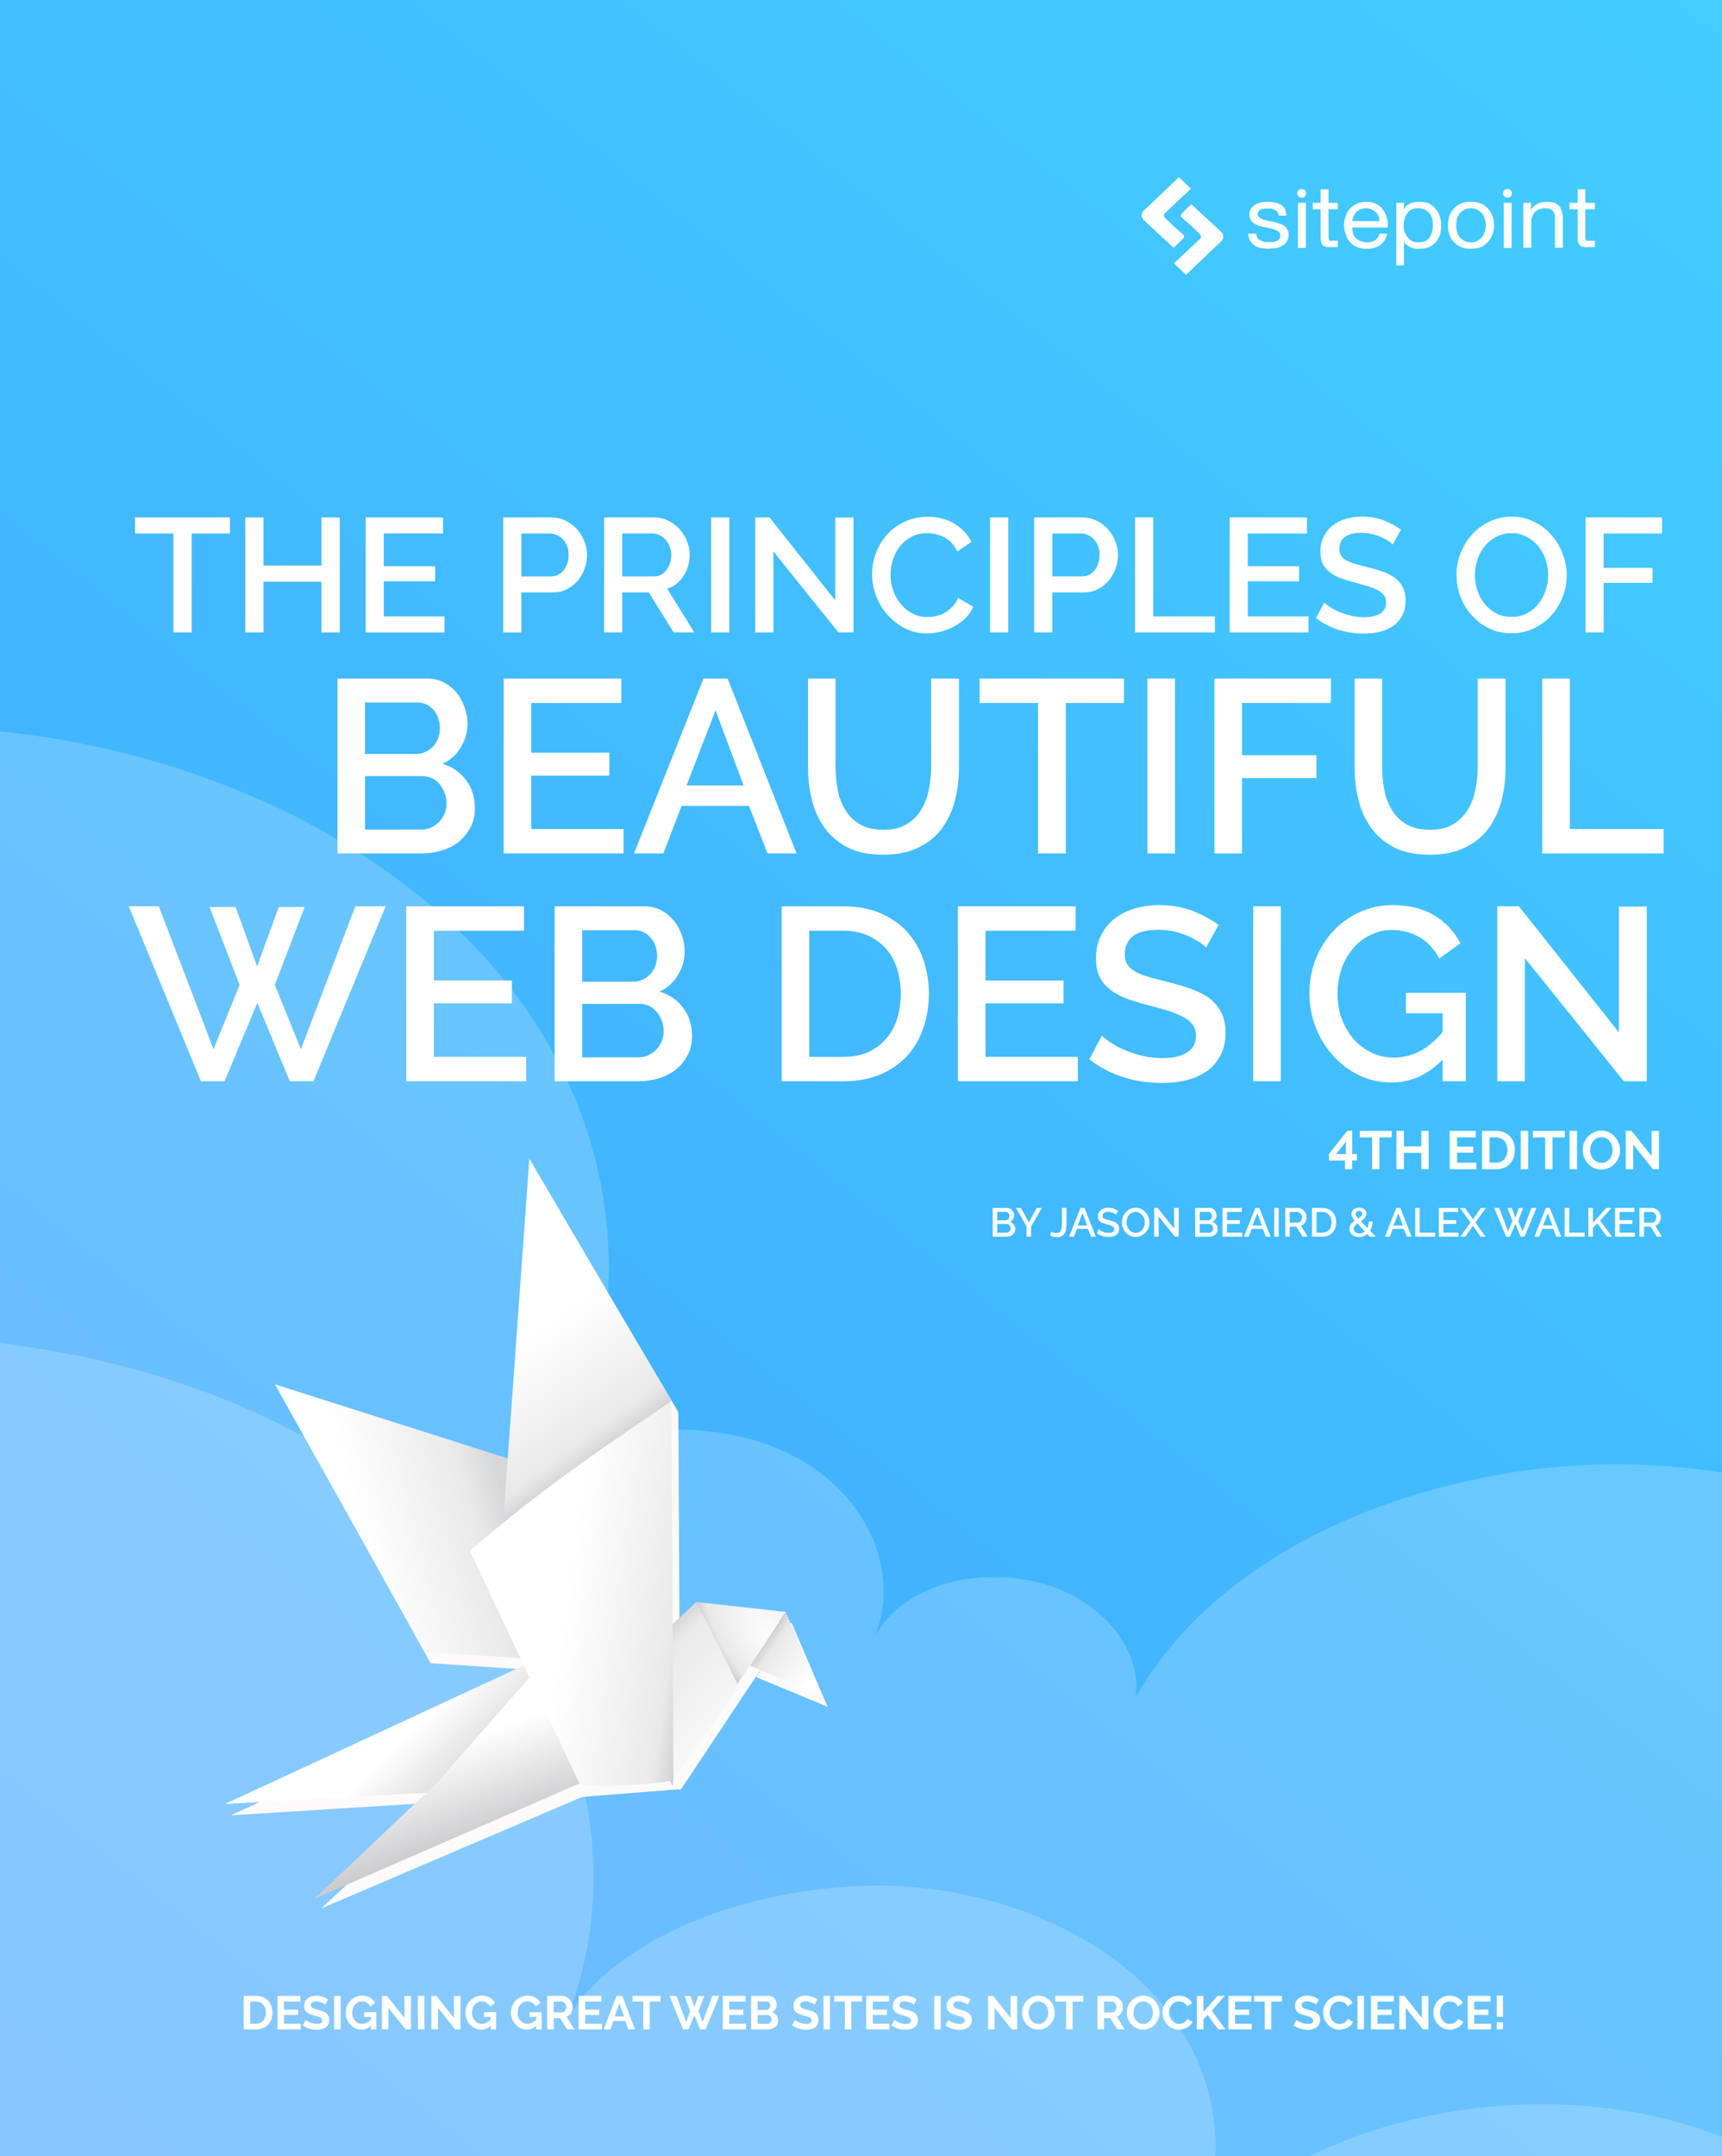<svg width="1021" height="1278" viewBox="0 0 1021 1278" fill="none" xmlns="http://www.w3.org/2000/svg">
<g id="Mock - v1 - design4">
<g clip-path="url(#clip0)">
<rect width="1021" height="1278" fill="white"/>
<g id="BASE">
<path id="BASE_2" d="M1021 0H-1091V1278H1021V0Z" fill="url(#paint0_radial)"/>
<path id="Vector" d="M1021 0H-1091V1689H1021V0Z" fill="url(#paint1_linear)"/>
<path id="Vector_2" opacity="0.2" d="M1021 872.738C980.345 866.467 938.182 866.177 897.603 872.564C798.946 888.01 713.564 935.046 673.287 1006.06C677.737 975.635 649.603 944.336 610.985 936.845C572.442 929.355 533.372 942.13 518.513 970.525C533.749 933.536 516.024 889.985 476.274 866.177C436.449 842.427 377.768 841.324 335.077 861.822C380.106 769.958 365.775 662.068 297.515 579.147C229.33 496.168 108.799 440.074 -18.293 432.061C-144.028 424.163 -268.783 461.211 -373.775 515.098C-550.423 605.8 -680.683 755.848 -736.876 913.502C-803.326 855.725 -915.258 831.859 -1010.82 854.97C-1039.94 862.054 -1067.09 873.319 -1091 887.836V1689H1020.92V872.738H1021Z" fill="white"/>
<path id="Vector_3" opacity="0.2" d="M1021 1266.58C1009.01 1261.88 996.486 1257.93 983.512 1254.91C879.873 1230.97 756.321 1264.43 702.691 1336.81C731.882 1288.42 725.32 1228.3 686.022 1184.33C646.723 1140.35 576.122 1114.21 506.954 1117.99C437.786 1121.77 367.336 1148.08 336.41 1195.83C383.553 1073.96 320.042 932.456 188.042 856.07C56.042 779.684 -134.943 771.319 -279.766 832.486C-424.589 893.653 -531.094 1010.64 -530.038 1137.86C-588.344 1039.92 -737.466 979.392 -875.35 997.748C-963.978 1009.42 -1042.73 1053.05 -1091 1111.19V1689H1021V1266.58Z" fill="white"/>
</g>
<g id="Group">
<g id="SitePoint">
<path id="Vector_4" d="M745.483 140.854C745.89 141.58 746.539 142.145 747.32 142.457L749.564 143.458H754.666C755.453 143.446 756.225 143.239 756.91 142.857C757.571 142.638 758.143 142.217 758.542 141.656C758.984 141.081 759.201 140.371 759.155 139.653C759.187 139.131 759.071 138.611 758.818 138.151C758.566 137.691 758.188 137.309 757.726 137.049C756.715 136.425 755.615 135.952 754.462 135.646L749.972 134.645C748.425 134.46 746.913 134.055 745.483 133.443C744.248 132.945 743.135 132.194 742.219 131.24C741.359 130.168 740.858 128.86 740.785 127.498C740.711 126.135 741.07 124.783 741.811 123.628C742.468 122.685 743.298 121.87 744.259 121.225C745.24 120.586 746.357 120.175 747.524 120.023C748.717 119.691 749.958 119.556 751.197 119.622C752.705 119.546 754.216 119.681 755.686 120.023C756.972 120.212 758.214 120.618 759.359 121.225C760.377 121.885 761.217 122.779 761.807 123.829C762.384 125.095 762.729 126.451 762.827 127.835H758.134C758.149 127.12 757.935 126.42 757.522 125.832C757.078 125.263 756.523 124.786 755.89 124.43L753.849 123.628H749.564L747.728 124.029C747.116 124.43 746.504 124.63 746.3 125.231C746.094 125.444 745.934 125.696 745.829 125.971C745.723 126.246 745.675 126.539 745.687 126.833C745.653 127.177 745.711 127.524 745.854 127.84C745.997 128.156 746.221 128.43 746.504 128.636C747.138 129.259 747.904 129.738 748.748 130.038L751.605 130.839L754.87 131.44L758.338 132.442C759.339 132.719 760.3 133.123 761.195 133.643C762.028 134.226 762.724 134.977 763.235 135.847C763.818 136.815 764.101 137.928 764.052 139.052C764.084 140.453 763.731 141.836 763.031 143.058C762.344 144.169 761.355 145.071 760.175 145.662C759.026 146.448 757.691 146.931 756.298 147.064L752.013 147.464L747.728 147.064C746.343 146.779 745.027 146.235 743.851 145.461C742.768 144.729 741.863 143.771 741.198 142.657C740.523 141.354 740.174 139.912 740.178 138.451H744.871C744.825 139.294 745.038 140.132 745.483 140.854Z" fill="white"/>
<path id="Vector_5" d="M774.254 120.223H769.561V146.964H774.254V120.223Z" fill="white"/>
<path id="Vector_6" d="M793.23 120.223V124.029H787.721V140.654C787.721 141.255 787.721 141.656 787.925 141.856C787.925 142.011 787.962 142.165 788.033 142.304C788.104 142.443 788.207 142.564 788.333 142.657H793.23V146.463H786.701C785.966 146.358 785.266 146.083 784.66 145.662C784.038 145.231 783.602 144.588 783.436 143.859C783.174 142.878 783.037 141.869 783.028 140.854V124.029H778.335V120.223H783.028V112.211H787.721V120.223H793.23Z" fill="white"/>
<path id="Vector_7" d="M818.328 145.261C815.971 146.784 813.191 147.554 810.37 147.464C808.419 147.477 806.483 147.137 804.657 146.463C803.002 145.816 801.532 144.785 800.372 143.458C799.202 142.207 798.362 140.694 797.924 139.051C797.253 137.255 796.908 135.356 796.903 133.443C796.928 131.531 797.272 129.636 797.924 127.834C798.562 126.235 799.457 124.748 800.576 123.428C801.786 122.205 803.246 121.249 804.861 120.623C806.52 119.871 808.341 119.527 810.166 119.622C812.3 119.518 814.421 120.004 816.288 121.024C817.972 121.909 819.382 123.224 820.369 124.83C821.34 126.297 822.032 127.926 822.409 129.637C822.842 131.338 822.98 133.099 822.817 134.845H801.8C801.836 135.99 801.973 137.129 802.208 138.25C802.548 139.286 803.104 140.242 803.841 141.054C804.585 141.926 805.581 142.554 806.698 142.857C808.099 143.468 809.631 143.733 811.161 143.628C812.69 143.523 814.17 143.052 815.471 142.256C816.117 141.814 816.666 141.249 817.087 140.596C817.507 139.942 817.79 139.213 817.92 138.451H822.409C822.013 141.159 820.547 143.605 818.328 145.261ZM817.308 128.035C816.939 127.079 816.303 126.246 815.471 125.631C814.774 124.94 813.941 124.395 813.023 124.029C812.052 123.637 811.012 123.433 809.962 123.428C808.843 123.394 807.729 123.599 806.698 124.029C805.78 124.395 804.947 124.94 804.249 125.631C803.5 126.279 802.938 127.107 802.617 128.035C802.157 128.978 801.88 129.997 801.8 131.039H817.92C817.915 130.008 817.707 128.988 817.308 128.035Z" fill="white"/>
<path id="Vector_8" d="M832.407 120.223V123.828H832.611C832.942 123.094 833.42 122.432 834.015 121.881C834.611 121.331 835.313 120.903 836.08 120.624C837.811 119.869 839.698 119.526 841.589 119.622C843.548 119.509 845.505 119.852 847.303 120.624C848.854 121.347 850.189 122.451 851.18 123.828C852.379 125.059 853.224 126.579 853.628 128.235C854.226 129.976 854.503 131.807 854.444 133.643C854.443 135.463 854.237 137.276 853.832 139.051C853.263 140.64 852.437 142.128 851.384 143.458C850.245 144.721 848.857 145.744 847.303 146.463C845.477 147.137 843.54 147.477 841.589 147.464H839.345L836.896 146.863L834.448 145.461C833.638 144.998 832.996 144.298 832.611 143.458H832.407V157.279H827.918V120.223H832.407ZM849.139 129.637C848.804 128.478 848.251 127.391 847.507 126.432C846.767 125.545 845.868 124.799 844.854 124.229C843.646 123.661 842.316 123.386 840.977 123.428C839.571 123.362 838.169 123.637 836.896 124.229C835.827 124.808 834.917 125.633 834.244 126.633C833.564 127.602 833.079 128.69 832.815 129.838C832.416 130.999 832.209 132.217 832.203 133.443C832.19 134.736 832.397 136.022 832.815 137.249C833.492 139.572 835.018 141.569 837.101 142.857C838.367 143.466 839.773 143.742 841.181 143.658C842.579 143.626 843.96 143.355 845.262 142.857C846.272 142.272 847.115 141.445 847.711 140.454C848.426 139.43 848.913 138.27 849.139 137.048C849.489 135.811 849.627 134.525 849.547 133.243C849.615 132.027 849.477 130.809 849.139 129.637Z" fill="white"/>
<path id="Vector_9" d="M859.341 128.035C859.899 126.399 860.803 124.897 861.994 123.628C863.17 122.318 864.636 121.29 866.279 120.624C868.148 119.85 870.172 119.508 872.196 119.622C874.22 119.528 876.239 119.87 878.114 120.624C879.668 121.343 881.056 122.365 882.195 123.628C883.386 124.897 884.29 126.399 884.847 128.035C885.498 129.837 885.843 131.732 885.867 133.643C885.843 135.49 885.498 137.319 884.847 139.052C884.29 140.688 883.386 142.19 882.195 143.458C881.056 144.721 879.668 145.744 878.114 146.463C876.213 147.12 874.212 147.459 872.196 147.464C870.179 147.475 868.176 147.136 866.279 146.463C864.636 145.796 863.17 144.768 861.994 143.458C860.803 142.19 859.899 140.688 859.341 139.052C858.756 137.308 858.48 135.479 858.525 133.643C858.48 131.743 858.756 129.847 859.341 128.035ZM864.034 137.85C864.398 139.038 865.026 140.132 865.871 141.055C866.737 141.834 867.696 142.506 868.728 143.058C869.836 143.467 871.012 143.67 872.196 143.659C873.313 143.655 874.419 143.451 875.461 143.058C876.493 142.506 877.452 141.834 878.318 141.055C879.163 140.132 879.79 139.038 880.154 137.85C880.661 136.502 880.937 135.08 880.97 133.643C880.952 132.14 880.676 130.65 880.154 129.237C879.79 128.049 879.163 126.954 878.318 126.032C877.452 125.253 876.493 124.58 875.461 124.029C874.419 123.635 873.313 123.432 872.196 123.428C871.012 123.416 869.836 123.62 868.728 124.029C867.696 124.58 866.737 125.253 865.871 126.032C865.026 126.954 864.398 128.049 864.034 129.237C863.589 130.664 863.383 132.152 863.422 133.643C863.394 135.069 863.601 136.489 864.034 137.85Z" fill="white"/>
<path id="Vector_10" d="M896.274 120.223H891.581V146.964H896.274V120.223Z" fill="white"/>
<path id="Vector_11" d="M907.7 120.223V124.429C908.651 122.893 910.005 121.636 911.62 120.79C913.236 119.944 915.053 119.541 916.883 119.622C918.469 119.582 920.052 119.785 921.576 120.223C922.699 120.724 923.733 121.4 924.636 122.226C925.317 123.195 925.801 124.283 926.065 125.431C926.483 126.657 926.69 127.943 926.677 129.237V146.863H921.984V128.836C922.033 128.108 921.932 127.378 921.687 126.69C921.441 126.001 921.056 125.369 920.555 124.83C919.976 124.323 919.297 123.937 918.56 123.696C917.823 123.454 917.044 123.363 916.27 123.428C915.018 123.396 913.772 123.6 912.598 124.029C911.594 124.44 910.691 125.055 909.945 125.831C909.275 126.582 908.786 127.473 908.517 128.435C908.1 129.524 907.893 130.678 907.904 131.841V146.863H903.211V120.223H907.7Z" fill="white"/>
<path id="Vector_12" d="M945.653 120.223V124.029H939.94V140.654C939.972 141.06 940.04 141.462 940.144 141.856C940.144 142.256 940.348 142.457 940.756 142.657H945.653V146.463H938.92L936.879 145.662C936.376 145.164 936.023 144.541 935.859 143.859C935.495 142.9 935.355 141.873 935.451 140.854V124.029H930.554V120.223H935.451V112.211H939.94V120.223H945.653Z" fill="white"/>
<path id="Vector_13" d="M678.148 130.439L682.433 134.445L695.9 146.863L701.614 141.255C701.901 140.957 702.061 140.563 702.061 140.153C702.061 139.743 701.901 139.349 701.614 139.052L696.309 134.445L690.595 129.036C690.279 128.674 690.105 128.212 690.105 127.734C690.105 127.257 690.279 126.795 690.595 126.432L706.103 111.81L698.961 105L682.433 120.824L678.148 124.83C677.753 125.187 677.437 125.62 677.22 126.103C677.004 126.585 676.893 127.107 676.893 127.634C676.893 128.162 677.004 128.683 677.22 129.166C677.437 129.649 677.753 130.082 678.148 130.439Z" fill="white"/>
<path id="Vector_14" d="M724.059 137.449L719.774 133.443L706.307 121.024L700.594 126.633C700.307 126.931 700.147 127.325 700.147 127.735C700.147 128.144 700.307 128.539 700.594 128.836L705.899 133.443L711.612 139.052C711.913 139.382 712.08 139.81 712.08 140.254C712.08 140.697 711.913 141.125 711.612 141.455L696.104 156.078L703.246 162.888L719.774 147.064L724.059 143.058C724.455 142.701 724.771 142.268 724.987 141.785C725.203 141.302 725.315 140.781 725.315 140.254C725.315 139.726 725.203 139.205 724.987 138.722C724.771 138.239 724.455 137.806 724.059 137.449Z" fill="white"/>
<path id="Vector_15" d="M774.458 114.615C774.458 115.305 774.179 115.968 773.681 116.456C773.184 116.944 772.509 117.219 771.806 117.219C771.102 117.219 770.427 116.944 769.93 116.456C769.432 115.968 769.153 115.305 769.153 114.615C769.153 113.924 769.432 113.262 769.93 112.773C770.427 112.285 771.102 112.011 771.806 112.011C772.509 112.011 773.184 112.285 773.681 112.773C774.179 113.262 774.458 113.924 774.458 114.615Z" fill="white"/>
<path id="Vector_16" d="M896.478 114.615C896.478 115.305 896.199 115.968 895.701 116.456C895.204 116.944 894.529 117.219 893.825 117.219C893.122 117.219 892.447 116.944 891.95 116.456C891.452 115.968 891.173 115.305 891.173 114.615C891.173 113.924 891.452 113.262 891.95 112.773C892.447 112.285 893.122 112.011 893.825 112.011C894.529 112.011 895.204 112.285 895.701 112.773C896.199 113.262 896.478 113.924 896.478 114.615Z" fill="white"/>
</g>
<path id="THE PRINCIPLES OF BEAUTIFUL WEB DESIGN" d="M136.321 316.198V306.694H80.065V316.198H102.817V374.854H113.665V316.198H136.321ZM201.429 306.694H190.581V335.206H156.213V306.694H145.461V374.854H156.213V344.806H190.581V374.854H201.429V306.694ZM263.557 365.35H227.557V344.518H257.989V335.59H227.557V316.198H262.693V306.694H216.805V374.854H263.557V365.35ZM298.368 374.854H309.12V351.142H327.552C330.624 351.142 333.408 350.566 335.904 349.318C338.4 348.07 340.608 346.438 342.432 344.326C344.16 342.214 345.6 339.91 346.56 337.222C347.52 334.534 348.096 331.75 348.096 328.87C348.096 326.182 347.52 323.494 346.464 320.806C345.408 318.118 343.968 315.814 342.144 313.702C340.224 311.59 338.016 309.958 335.424 308.614C332.832 307.366 330.048 306.694 326.976 306.694H298.368V374.854ZM309.12 341.638V316.198H326.304C327.648 316.198 328.992 316.582 330.336 317.158C331.68 317.734 332.832 318.598 333.888 319.75C334.848 320.902 335.712 322.15 336.288 323.686C336.864 325.222 337.152 326.95 337.152 328.87C337.152 330.79 336.864 332.422 336.384 333.958C335.808 335.494 335.136 336.838 334.272 337.99C333.312 339.142 332.256 340.102 331.008 340.678C329.76 341.35 328.416 341.638 326.88 341.638H309.12ZM358.18 374.854H368.932V351.142H384.676L399.46 374.854H411.652L395.62 348.934C397.54 348.358 399.364 347.398 401.092 346.054C402.724 344.71 404.164 343.174 405.316 341.35C406.468 339.622 407.332 337.606 408.004 335.494C408.58 333.382 408.964 331.174 408.964 328.87C408.964 326.182 408.388 323.494 407.332 320.806C406.276 318.118 404.836 315.814 403.012 313.702C401.092 311.59 398.884 309.958 396.292 308.614C393.7 307.366 390.916 306.694 387.844 306.694H358.18V374.854ZM368.932 341.638V316.198H387.172C388.516 316.198 389.86 316.582 391.204 317.254C392.548 317.926 393.7 318.79 394.66 319.942C395.62 321.094 396.484 322.438 397.06 323.974C397.636 325.51 398.02 327.142 398.02 328.87C398.02 330.598 397.732 332.23 397.252 333.766C396.676 335.302 396.004 336.742 395.14 337.894C394.18 339.046 393.124 340.006 391.876 340.678C390.628 341.35 389.284 341.638 387.748 341.638H368.932ZM421.649 374.854H432.401V306.694H421.649V374.854ZM458.557 326.854L497.149 374.854H506.077V306.79H495.229V355.846L456.253 306.694H447.805V374.854H458.557V326.854ZM517.079 340.294C517.079 344.71 517.847 348.934 519.479 353.158C521.015 357.382 523.319 361.126 526.199 364.39C529.079 367.654 532.439 370.342 536.471 372.358C540.407 374.47 544.823 375.43 549.623 375.43C552.311 375.43 554.999 375.142 557.783 374.374C560.567 373.702 563.255 372.646 565.751 371.302C568.247 369.958 570.455 368.326 572.471 366.406C574.391 364.486 575.927 362.182 577.079 359.59L568.151 354.502C567.191 356.518 566.039 358.246 564.695 359.59C563.351 361.03 561.815 362.182 560.183 363.142C558.551 364.102 556.823 364.774 555.095 365.158C553.367 365.542 551.639 365.734 550.007 365.734C546.743 365.734 543.863 365.062 541.175 363.718C538.487 362.374 536.087 360.454 534.167 358.15C532.247 355.846 530.711 353.254 529.655 350.182C528.503 347.206 528.023 344.038 528.023 340.678C528.023 337.798 528.407 334.822 529.367 331.846C530.327 328.966 531.671 326.278 533.495 323.878C535.319 321.574 537.623 319.654 540.311 318.214C542.999 316.774 546.071 316.006 549.719 316.006C551.255 316.006 552.983 316.198 554.711 316.582C556.439 316.966 558.071 317.542 559.703 318.31C561.239 319.174 562.775 320.326 564.119 321.67C565.463 323.11 566.615 324.838 567.575 326.854L576.023 321.19C573.719 316.774 570.455 313.222 566.039 310.438C561.623 307.75 556.247 306.31 550.103 306.31C544.919 306.31 540.215 307.366 536.183 309.286C532.055 311.302 528.599 313.894 525.719 317.158C522.839 320.422 520.727 324.07 519.287 328.102C517.751 332.134 517.079 336.262 517.079 340.294ZM587.024 374.854H597.776V306.694H587.024V374.854ZM613.18 374.854H623.932V351.142H642.364C645.436 351.142 648.22 350.566 650.716 349.318C653.212 348.07 655.42 346.438 657.244 344.326C658.972 342.214 660.412 339.91 661.372 337.222C662.332 334.534 662.908 331.75 662.908 328.87C662.908 326.182 662.332 323.494 661.276 320.806C660.22 318.118 658.78 315.814 656.956 313.702C655.036 311.59 652.828 309.958 650.236 308.614C647.644 307.366 644.86 306.694 641.788 306.694H613.18V374.854ZM623.932 341.638V316.198H641.116C642.46 316.198 643.804 316.582 645.148 317.158C646.492 317.734 647.644 318.598 648.7 319.75C649.66 320.902 650.524 322.15 651.1 323.686C651.676 325.222 651.964 326.95 651.964 328.87C651.964 330.79 651.676 332.422 651.196 333.958C650.62 335.494 649.948 336.838 649.084 337.99C648.124 339.142 647.068 340.102 645.82 340.678C644.572 341.35 643.228 341.638 641.692 341.638H623.932ZM672.993 374.854H720.321V365.35H683.745V306.694H672.993V374.854ZM775.807 365.35H739.807V344.518H770.239V335.59H739.807V316.198H774.943V306.694H729.055V374.854H775.807V365.35ZM825.812 322.726L830.708 313.894C827.733 311.782 824.277 309.958 820.437 308.422C816.501 306.982 812.277 306.214 807.669 306.214C804.117 306.214 800.853 306.694 797.877 307.558C794.805 308.518 792.213 309.862 790.005 311.59C787.797 313.318 786.069 315.526 784.821 318.118C783.477 320.71 782.901 323.686 782.901 326.95C782.901 329.638 783.285 331.942 784.148 333.862C785.013 335.782 786.261 337.414 787.989 338.758C789.621 340.198 791.733 341.446 794.229 342.406C796.725 343.366 799.701 344.326 803.156 345.19C806.036 345.958 808.725 346.726 811.029 347.398C813.333 348.166 815.253 348.934 816.885 349.798C818.421 350.662 819.669 351.622 820.533 352.774C821.397 353.926 821.877 355.366 821.877 357.094C821.877 359.974 820.725 362.182 818.421 363.622C816.117 365.158 812.853 365.83 808.629 365.83C805.941 365.83 803.445 365.542 801.045 364.966C798.549 364.39 796.341 363.622 794.229 362.758C792.117 361.894 790.293 360.934 788.757 359.878C787.221 358.918 785.973 357.958 785.205 357.094L780.309 366.31C784.148 369.382 788.565 371.686 793.365 373.222C798.165 374.758 803.253 375.526 808.437 375.526C811.893 375.526 815.061 375.238 818.133 374.47C821.109 373.702 823.701 372.55 826.005 371.014C828.309 369.478 830.037 367.366 831.381 364.87C832.725 362.374 833.397 359.398 833.397 355.942C833.397 352.87 832.821 350.278 831.765 348.166C830.708 346.054 829.269 344.23 827.349 342.694C825.429 341.254 823.029 340.006 820.245 338.95C817.461 337.99 814.389 337.03 810.933 336.166C808.053 335.494 805.653 334.822 803.541 334.246C801.429 333.67 799.605 332.902 798.261 332.134C796.821 331.366 795.765 330.406 795.093 329.35C794.421 328.294 794.133 326.95 794.133 325.222C794.133 322.342 795.189 320.038 797.301 318.31C799.413 316.678 802.773 315.814 807.381 315.814C809.397 315.814 811.413 316.102 813.333 316.486C815.253 316.966 817.077 317.542 818.709 318.214C820.341 318.982 821.781 319.75 823.029 320.518C824.181 321.286 825.141 322.054 825.812 322.726ZM896.219 375.334C900.827 375.334 905.147 374.47 909.179 372.55C913.211 370.63 916.667 368.134 919.643 364.966C922.523 361.798 924.827 358.15 926.459 353.926C928.091 349.798 928.955 345.478 928.955 340.87C928.955 336.646 928.091 332.422 926.555 328.294C925.019 324.166 922.811 320.422 919.931 317.158C917.051 313.894 913.691 311.302 909.659 309.286C905.627 307.27 901.211 306.214 896.411 306.214C891.611 306.214 887.291 307.174 883.259 309.094C879.227 311.014 875.771 313.51 872.891 316.678C870.011 319.942 867.707 323.59 866.075 327.718C864.347 331.942 863.579 336.262 863.579 340.774C863.579 345.19 864.347 349.414 865.883 353.542C867.419 357.766 869.723 361.414 872.603 364.678C875.483 367.942 878.843 370.534 882.875 372.454C886.907 374.374 891.323 375.334 896.219 375.334ZM874.523 340.774C874.523 337.702 875.003 334.726 875.963 331.75C876.923 328.774 878.363 326.086 880.283 323.782C882.107 321.478 884.411 319.654 887.099 318.214C889.787 316.774 892.859 316.006 896.315 316.006C899.579 316.006 902.459 316.774 905.147 318.118C907.835 319.462 910.043 321.286 911.963 323.59C913.883 325.894 915.323 328.486 916.379 331.462C917.339 334.438 917.915 337.51 917.915 340.774C917.915 343.846 917.435 346.918 916.475 349.798C915.515 352.774 914.075 355.462 912.251 357.766C910.331 360.166 908.123 362.086 905.435 363.526C902.747 364.966 899.771 365.638 896.315 365.638C892.955 365.638 889.979 364.966 887.291 363.622C884.603 362.278 882.299 360.358 880.379 358.054C878.459 355.75 877.019 353.158 876.059 350.086C875.003 347.11 874.523 344.038 874.523 340.774ZM940.086 374.854H950.838V345.478H979.83V336.55H950.838V316.198H985.494V306.694H940.086V374.854ZM281.57 479.136C281.57 472.566 279.818 467.018 276.314 462.346C272.81 457.674 268.138 454.462 262.298 452.71C266.97 450.666 270.62 447.308 273.248 442.928C275.876 438.548 277.19 433.73 277.19 428.62C277.19 425.408 276.606 422.342 275.438 419.13C274.27 415.918 272.81 413.144 270.766 410.662C268.722 408.18 266.24 406.136 263.32 404.53C260.4 403.07 257.042 402.194 253.538 402.194H200.102V505.854H249.596C253.976 505.854 258.064 505.27 262.006 504.102C265.802 502.934 269.16 501.182 272.08 498.846C275 496.51 277.19 493.736 278.942 490.378C280.694 487.166 281.57 483.37 281.57 479.136ZM264.78 476.07C264.78 478.26 264.342 480.304 263.612 482.202C262.736 484.1 261.714 485.706 260.4 487.166C258.94 488.626 257.334 489.648 255.582 490.524C253.684 491.4 251.64 491.692 249.596 491.692H216.454V460.01H250.618C252.662 460.01 254.56 460.448 256.312 461.324C258.064 462.2 259.524 463.368 260.692 464.828C261.86 466.288 262.882 468.04 263.612 469.938C264.342 471.982 264.78 474.026 264.78 476.07ZM216.454 416.356H247.406C251.202 416.356 254.414 417.816 257.042 420.736C259.524 423.656 260.838 427.306 260.838 431.686C260.838 434.022 260.4 436.066 259.67 437.818C258.94 439.716 257.918 441.322 256.604 442.636C255.29 443.95 253.83 444.972 252.078 445.702C250.326 446.578 248.574 446.87 246.53 446.87H216.454V416.356ZM369.725 491.4H314.975V459.718H361.257V446.14H314.975V416.648H368.411V402.194H298.623V505.854H369.725V491.4ZM417.108 402.194L375.936 505.854H393.31L404.114 477.676H444.118L455.068 505.854H472.296L431.416 402.194H417.108ZM440.906 465.558H407.034L424.262 421.028L440.906 465.558ZM523.769 491.838C518.367 491.838 513.841 490.816 510.191 488.772C506.541 486.728 503.621 483.954 501.431 480.45C499.241 476.946 497.635 473.004 496.759 468.624C495.883 464.244 495.445 459.572 495.445 454.754V402.194H479.093V454.754C479.093 461.47 479.823 468.04 481.429 474.172C482.889 480.45 485.517 485.998 489.021 490.816C492.525 495.634 497.051 499.43 502.745 502.35C508.439 505.27 515.447 506.584 523.769 506.584C531.653 506.584 538.515 505.27 544.209 502.496C549.903 499.868 554.575 496.072 558.225 491.4C561.729 486.728 564.357 481.18 566.109 474.902C567.715 468.624 568.591 461.908 568.591 454.754V402.194H552.093V454.754C552.093 459.426 551.509 464.098 550.633 468.478C549.757 472.858 548.151 476.8 545.961 480.304C543.771 483.808 540.851 486.582 537.347 488.626C533.697 490.816 529.171 491.838 523.769 491.838ZM666.404 416.648V402.194H580.848V416.648H615.45V505.854H631.948V416.648H666.404ZM680.305 505.854H696.657V402.194H680.305V505.854ZM720.084 505.854H736.436V461.178H780.528V447.6H736.436V416.648H789.142V402.194H720.084V505.854ZM847.849 491.838C842.447 491.838 837.921 490.816 834.271 488.772C830.621 486.728 827.701 483.954 825.511 480.45C823.321 476.946 821.715 473.004 820.839 468.624C819.963 464.244 819.525 459.572 819.525 454.754V402.194H803.173V454.754C803.173 461.47 803.903 468.04 805.509 474.172C806.969 480.45 809.597 485.998 813.101 490.816C816.605 495.634 821.131 499.43 826.825 502.35C832.519 505.27 839.527 506.584 847.849 506.584C855.733 506.584 862.595 505.27 868.289 502.496C873.983 499.868 878.655 496.072 882.305 491.4C885.809 486.728 888.437 481.18 890.189 474.902C891.795 468.624 892.671 461.908 892.671 454.754V402.194H876.173V454.754C876.173 459.426 875.589 464.098 874.713 468.478C873.837 472.858 872.231 476.8 870.041 480.304C867.851 483.808 864.931 486.582 861.427 488.626C857.777 490.816 853.251 491.838 847.849 491.838ZM914.418 505.854H986.396V491.4H930.77V402.194H914.418V505.854ZM124.257 537.632L142.069 583.768L126.593 621.874L94.181 537.194H76.369L119.147 640.854H133.163L152.581 594.426L171.853 640.854H185.869L228.647 537.194H210.689L178.423 621.874L162.947 583.768L180.613 537.632H165.283L152.435 572.818L139.733 537.632H124.257ZM311.981 626.4H257.231V594.718H303.513V581.14H257.231V551.648H310.667V537.194H240.879V640.854H311.981V626.4ZM410.318 614.136C410.318 607.566 408.566 602.018 405.062 597.346C401.558 592.674 396.886 589.462 391.046 587.71C395.718 585.666 399.368 582.308 401.996 577.928C404.624 573.548 405.938 568.73 405.938 563.62C405.938 560.408 405.354 557.342 404.186 554.13C403.018 550.918 401.558 548.144 399.514 545.662C397.47 543.18 394.988 541.136 392.068 539.53C389.148 538.07 385.79 537.194 382.286 537.194H328.85V640.854H378.344C382.724 640.854 386.812 640.27 390.754 639.102C394.55 637.934 397.908 636.182 400.828 633.846C403.748 631.51 405.938 628.736 407.69 625.378C409.442 622.166 410.318 618.37 410.318 614.136ZM393.528 611.07C393.528 613.26 393.09 615.304 392.36 617.202C391.484 619.1 390.462 620.706 389.148 622.166C387.688 623.626 386.082 624.648 384.33 625.524C382.432 626.4 380.388 626.692 378.344 626.692H345.202V595.01H379.366C381.41 595.01 383.308 595.448 385.06 596.324C386.812 597.2 388.272 598.368 389.44 599.828C390.608 601.288 391.63 603.04 392.36 604.938C393.09 606.982 393.528 609.026 393.528 611.07ZM345.202 551.356H376.154C379.95 551.356 383.162 552.816 385.79 555.736C388.272 558.656 389.586 562.306 389.586 566.686C389.586 569.022 389.148 571.066 388.418 572.818C387.688 574.716 386.666 576.322 385.352 577.636C384.038 578.95 382.578 579.972 380.826 580.702C379.074 581.578 377.322 581.87 375.278 581.87H345.202V551.356ZM463.444 640.854H500.236C507.828 640.854 514.836 639.686 521.114 637.204C527.246 634.722 532.648 631.218 537.028 626.692C541.408 622.166 544.766 616.764 547.102 610.34C549.438 603.916 550.752 596.762 550.752 588.878C550.752 581.87 549.584 575.154 547.54 568.876C545.35 562.598 542.138 557.05 537.904 552.378C533.67 547.706 528.414 544.056 522.136 541.282C515.858 538.654 508.558 537.194 500.236 537.194H463.444V640.854ZM534.108 588.878C534.108 594.28 533.378 599.244 531.918 603.77C530.458 608.442 528.268 612.384 525.348 615.742C522.428 619.1 518.924 621.728 514.69 623.626C510.456 625.524 505.638 626.4 500.236 626.4H479.796V551.648H500.236C505.492 551.648 510.31 552.67 514.544 554.422C518.632 556.32 522.282 558.948 525.202 562.16C528.122 565.372 530.312 569.314 531.772 573.84C533.232 578.512 534.108 583.476 534.108 588.878ZM639.055 626.4H584.305V594.718H630.587V581.14H584.305V551.648H637.741V537.194H567.953V640.854H639.055V626.4ZM715.105 561.576L722.551 548.144C718.025 544.932 712.769 542.158 706.929 539.822C700.943 537.632 694.519 536.464 687.511 536.464C682.109 536.464 677.145 537.194 672.619 538.508C667.947 539.968 664.005 542.012 660.647 544.64C657.289 547.268 654.661 550.626 652.763 554.568C650.719 558.51 649.843 563.036 649.843 568C649.843 572.088 650.427 575.592 651.741 578.512C653.055 581.432 654.953 583.914 657.581 585.958C660.063 588.148 663.275 590.046 667.071 591.506C670.867 592.966 675.393 594.426 680.649 595.74C685.029 596.908 689.117 598.076 692.621 599.098C696.125 600.266 699.045 601.434 701.527 602.748C703.863 604.062 705.761 605.522 707.075 607.274C708.389 609.026 709.119 611.216 709.119 613.844C709.119 618.224 707.367 621.582 703.863 623.772C700.359 626.108 695.395 627.13 688.971 627.13C684.883 627.13 681.087 626.692 677.437 625.816C673.641 624.94 670.283 623.772 667.071 622.458C663.859 621.144 661.085 619.684 658.749 618.078C656.413 616.618 654.515 615.158 653.347 613.844L645.901 627.86C651.741 632.532 658.457 636.036 665.757 638.372C673.057 640.708 680.795 641.876 688.679 641.876C693.935 641.876 698.753 641.438 703.425 640.27C707.951 639.102 711.893 637.35 715.397 635.014C718.901 632.678 721.529 629.466 723.573 625.67C725.617 621.874 726.639 617.348 726.639 612.092C726.639 607.42 725.763 603.478 724.157 600.266C722.551 597.054 720.361 594.28 717.441 591.944C714.521 589.754 710.871 587.856 706.637 586.25C702.403 584.79 697.731 583.33 692.475 582.016C688.095 580.994 684.445 579.972 681.233 579.096C678.021 578.22 675.247 577.052 673.203 575.884C671.013 574.716 669.407 573.256 668.385 571.65C667.363 570.044 666.925 568 666.925 565.372C666.925 560.992 668.531 557.488 671.743 554.86C674.955 552.378 680.065 551.064 687.073 551.064C690.139 551.064 693.205 551.502 696.125 552.086C699.045 552.816 701.819 553.692 704.301 554.714C706.783 555.882 708.973 557.05 710.871 558.218C712.623 559.386 714.083 560.554 715.105 561.576ZM743.039 640.854H759.391V537.194H743.039V640.854ZM855.381 628.006V640.854H869.105V588.44H833.627V600.558H855.381V611.654C851.001 616.91 846.329 620.852 841.511 623.188C836.693 625.67 831.729 626.838 826.473 626.838C821.655 626.838 817.275 625.962 813.187 623.918C809.099 621.874 805.449 619.246 802.529 615.742C799.609 612.384 797.273 608.442 795.521 603.77C793.769 599.244 793.039 594.28 793.039 589.024C793.039 584.06 793.769 579.388 795.229 574.716C796.689 570.19 798.879 566.248 801.799 562.744C804.573 559.24 807.931 556.466 812.019 554.422C815.961 552.378 820.341 551.21 825.305 551.21C831.145 551.21 836.693 552.67 841.657 555.444C846.621 558.364 850.417 562.598 853.337 568.146L865.893 559.094C862.389 552.378 857.425 546.83 850.709 542.742C843.993 538.654 835.671 536.464 825.743 536.464C818.589 536.464 812.019 537.924 806.033 540.698C799.901 543.472 794.791 547.268 790.411 551.94C786.031 556.758 782.527 562.306 780.045 568.584C777.563 575.008 776.395 581.578 776.395 588.586C776.395 595.594 777.563 602.31 780.045 608.734C782.527 615.158 786.031 620.852 790.411 625.67C794.791 630.634 799.901 634.43 805.887 637.35C811.727 640.27 818.151 641.584 825.159 641.584C836.547 641.584 846.621 637.058 855.381 628.006ZM904.108 567.854L962.8 640.854H976.378V537.34H959.88V611.946L900.604 537.194H887.756V640.854H904.108V567.854Z" fill="white"/>
<path id="BY JASON BEAIRD &#38; ALEX WALKER" d="M601.96 728.608C601.96 727.528 601.672 726.616 601.096 725.848C600.52 725.08 599.752 724.552 598.792 724.264C599.56 723.928 600.16 723.376 600.592 722.656C601.024 721.936 601.24 721.144 601.24 720.304C601.24 719.776 601.144 719.272 600.952 718.744C600.76 718.216 600.52 717.76 600.184 717.352C599.848 716.944 599.44 716.608 598.96 716.344C598.48 716.104 597.928 715.96 597.352 715.96H588.568V733H596.704C597.424 733 598.096 732.904 598.744 732.712C599.368 732.52 599.92 732.232 600.4 731.848C600.88 731.464 601.24 731.008 601.528 730.456C601.816 729.928 601.96 729.304 601.96 728.608ZM599.2 728.104C599.2 728.464 599.128 728.8 599.008 729.112C598.864 729.424 598.696 729.688 598.48 729.928C598.24 730.168 597.976 730.336 597.688 730.48C597.376 730.624 597.04 730.672 596.704 730.672H591.256V725.464H596.872C597.208 725.464 597.52 725.536 597.808 725.68C598.096 725.824 598.336 726.016 598.528 726.256C598.72 726.496 598.888 726.784 599.008 727.096C599.128 727.432 599.2 727.768 599.2 728.104ZM591.256 718.288H596.344C596.968 718.288 597.496 718.528 597.928 719.008C598.336 719.488 598.552 720.088 598.552 720.808C598.552 721.192 598.48 721.528 598.36 721.816C598.24 722.128 598.072 722.392 597.856 722.608C597.64 722.824 597.4 722.992 597.112 723.112C596.824 723.256 596.536 723.304 596.2 723.304H591.256V718.288ZM605.309 715.96H602.357L608.669 726.856V733H611.357V726.904L617.717 715.96H614.765L610.013 724.504L605.309 715.96ZM623.255 730L622.607 732.208C623.615 732.928 624.863 733.264 626.303 733.264C627.647 733.264 628.703 733.072 629.519 732.64C630.311 732.232 630.911 731.656 631.343 730.888C631.751 730.144 632.015 729.232 632.159 728.176C632.279 727.12 632.351 725.92 632.351 724.624V715.96H629.639V724.624C629.639 725.656 629.591 726.568 629.519 727.336C629.447 728.104 629.303 728.752 629.063 729.28C628.823 729.808 628.487 730.192 628.055 730.456C627.623 730.72 627.023 730.84 626.303 730.84C625.607 730.84 624.983 730.768 624.455 730.576C623.927 730.384 623.519 730.192 623.255 730ZM640.67 715.96L633.902 733H636.758L638.534 728.368H645.11L646.91 733H649.742L643.022 715.96H640.67ZM644.582 726.376H639.014L641.846 719.056L644.582 726.376ZM661.672 719.968L662.896 717.76C662.152 717.232 661.288 716.776 660.328 716.392C659.344 716.032 658.288 715.84 657.136 715.84C656.248 715.84 655.432 715.96 654.688 716.176C653.92 716.416 653.272 716.752 652.72 717.184C652.168 717.616 651.736 718.168 651.424 718.816C651.088 719.464 650.944 720.208 650.944 721.024C650.944 721.696 651.04 722.272 651.256 722.752C651.472 723.232 651.784 723.64 652.216 723.976C652.624 724.336 653.152 724.648 653.776 724.888C654.4 725.128 655.144 725.368 656.008 725.584C656.728 725.776 657.4 725.968 657.976 726.136C658.552 726.328 659.032 726.52 659.44 726.736C659.824 726.952 660.136 727.192 660.352 727.48C660.568 727.768 660.688 728.128 660.688 728.56C660.688 729.28 660.4 729.832 659.824 730.192C659.248 730.576 658.432 730.744 657.376 730.744C656.704 730.744 656.08 730.672 655.48 730.528C654.856 730.384 654.304 730.192 653.776 729.976C653.248 729.76 652.792 729.52 652.408 729.256C652.024 729.016 651.712 728.776 651.52 728.56L650.296 730.864C651.256 731.632 652.36 732.208 653.56 732.592C654.76 732.976 656.032 733.168 657.328 733.168C658.192 733.168 658.984 733.096 659.752 732.904C660.496 732.712 661.144 732.424 661.72 732.04C662.296 731.656 662.728 731.128 663.064 730.504C663.4 729.88 663.568 729.136 663.568 728.272C663.568 727.504 663.424 726.856 663.16 726.328C662.896 725.8 662.536 725.344 662.056 724.96C661.576 724.6 660.976 724.288 660.28 724.024C659.584 723.784 658.816 723.544 657.952 723.328C657.232 723.16 656.632 722.992 656.104 722.848C655.576 722.704 655.12 722.512 654.784 722.32C654.424 722.128 654.16 721.888 653.992 721.624C653.824 721.36 653.752 721.024 653.752 720.592C653.752 719.872 654.016 719.296 654.544 718.864C655.072 718.456 655.912 718.24 657.064 718.24C657.568 718.24 658.072 718.312 658.552 718.408C659.032 718.528 659.488 718.672 659.896 718.84C660.304 719.032 660.664 719.224 660.976 719.416C661.264 719.608 661.504 719.8 661.672 719.968ZM673.344 733.12C674.496 733.12 675.576 732.904 676.584 732.424C677.592 731.944 678.456 731.32 679.2 730.528C679.92 729.736 680.496 728.824 680.904 727.768C681.312 726.736 681.528 725.656 681.528 724.504C681.528 723.448 681.312 722.392 680.928 721.36C680.544 720.328 679.992 719.392 679.272 718.576C678.552 717.76 677.712 717.112 676.704 716.608C675.696 716.104 674.592 715.84 673.392 715.84C672.192 715.84 671.112 716.08 670.104 716.56C669.096 717.04 668.232 717.664 667.512 718.456C666.792 719.272 666.216 720.184 665.808 721.216C665.376 722.272 665.184 723.352 665.184 724.48C665.184 725.584 665.376 726.64 665.76 727.672C666.144 728.728 666.72 729.64 667.44 730.456C668.16 731.272 669 731.92 670.008 732.4C671.016 732.88 672.12 733.12 673.344 733.12ZM667.92 724.48C667.92 723.712 668.04 722.968 668.28 722.224C668.52 721.48 668.88 720.808 669.36 720.232C669.816 719.656 670.392 719.2 671.064 718.84C671.736 718.48 672.504 718.288 673.368 718.288C674.184 718.288 674.904 718.48 675.576 718.816C676.248 719.152 676.8 719.608 677.28 720.184C677.76 720.76 678.12 721.408 678.384 722.152C678.624 722.896 678.768 723.664 678.768 724.48C678.768 725.248 678.648 726.016 678.408 726.736C678.168 727.48 677.808 728.152 677.352 728.728C676.872 729.328 676.32 729.808 675.648 730.168C674.976 730.528 674.232 730.696 673.368 730.696C672.528 730.696 671.784 730.528 671.112 730.192C670.44 729.856 669.864 729.376 669.384 728.8C668.904 728.224 668.544 727.576 668.304 726.808C668.04 726.064 667.92 725.296 667.92 724.48ZM686.999 721L696.647 733H698.879V715.984H696.167V728.248L686.423 715.96H684.311V733H686.999V721ZM722.031 728.608C722.031 727.528 721.743 726.616 721.167 725.848C720.591 725.08 719.823 724.552 718.863 724.264C719.631 723.928 720.231 723.376 720.663 722.656C721.095 721.936 721.311 721.144 721.311 720.304C721.311 719.776 721.215 719.272 721.023 718.744C720.831 718.216 720.591 717.76 720.255 717.352C719.919 716.944 719.511 716.608 719.031 716.344C718.551 716.104 717.999 715.96 717.423 715.96H708.639V733H716.775C717.495 733 718.167 732.904 718.815 732.712C719.439 732.52 719.991 732.232 720.471 731.848C720.951 731.464 721.311 731.008 721.599 730.456C721.887 729.928 722.031 729.304 722.031 728.608ZM719.271 728.104C719.271 728.464 719.199 728.8 719.079 729.112C718.935 729.424 718.767 729.688 718.551 729.928C718.311 730.168 718.047 730.336 717.759 730.48C717.447 730.624 717.111 730.672 716.775 730.672H711.327V725.464H716.943C717.279 725.464 717.591 725.536 717.879 725.68C718.167 725.824 718.407 726.016 718.599 726.256C718.791 726.496 718.959 726.784 719.079 727.096C719.199 727.432 719.271 727.768 719.271 728.104ZM711.327 718.288H716.415C717.039 718.288 717.567 718.528 717.999 719.008C718.407 719.488 718.623 720.088 718.623 720.808C718.623 721.192 718.551 721.528 718.431 721.816C718.311 722.128 718.143 722.392 717.927 722.608C717.711 722.824 717.471 722.992 717.183 723.112C716.895 723.256 716.607 723.304 716.271 723.304H711.327V718.288ZM736.522 730.624H727.522V725.416H735.13V723.184H727.522V718.336H736.306V715.96H724.834V733H736.522V730.624ZM744.311 715.96L737.543 733H740.399L742.175 728.368H748.751L750.551 733H753.383L746.663 715.96H744.311ZM748.223 726.376H742.655L745.487 719.056L748.223 726.376ZM755.49 733H758.178V715.96H755.49V733ZM762.029 733H764.717V727.072H768.653L772.349 733H775.397L771.389 726.52C771.869 726.376 772.325 726.136 772.757 725.8C773.165 725.464 773.525 725.08 773.813 724.624C774.101 724.192 774.317 723.688 774.485 723.16C774.629 722.632 774.725 722.08 774.725 721.504C774.725 720.832 774.581 720.16 774.317 719.488C774.053 718.816 773.693 718.24 773.237 717.712C772.757 717.184 772.205 716.776 771.557 716.44C770.909 716.128 770.213 715.96 769.445 715.96H762.029V733ZM764.717 724.696V718.336H769.277C769.613 718.336 769.949 718.432 770.285 718.6C770.621 718.768 770.909 718.984 771.149 719.272C771.389 719.56 771.605 719.896 771.749 720.28C771.893 720.664 771.989 721.072 771.989 721.504C771.989 721.936 771.917 722.344 771.797 722.728C771.653 723.112 771.485 723.472 771.269 723.76C771.029 724.048 770.765 724.288 770.453 724.456C770.141 724.624 769.805 724.696 769.421 724.696H764.717ZM777.897 733H783.945C785.193 733 786.345 732.808 787.377 732.4C788.385 731.992 789.273 731.416 789.993 730.672C790.713 729.928 791.265 729.04 791.649 727.984C792.033 726.928 792.249 725.752 792.249 724.456C792.249 723.304 792.057 722.2 791.721 721.168C791.361 720.136 790.833 719.224 790.137 718.456C789.441 717.688 788.577 717.088 787.545 716.632C786.513 716.2 785.313 715.96 783.945 715.96H777.897V733ZM789.513 724.456C789.513 725.344 789.393 726.16 789.153 726.904C788.913 727.672 788.553 728.32 788.073 728.872C787.593 729.424 787.017 729.856 786.321 730.168C785.625 730.48 784.833 730.624 783.945 730.624H780.585V718.336H783.945C784.809 718.336 785.601 718.504 786.297 718.792C786.969 719.104 787.569 719.536 788.049 720.064C788.529 720.592 788.889 721.24 789.129 721.984C789.369 722.752 789.513 723.568 789.513 724.456ZM812.238 733H815.718L812.31 729.448C812.766 728.728 813.126 727.888 813.39 726.976C813.63 726.064 813.774 725.056 813.798 723.952H811.638C811.638 724.696 811.542 725.392 811.398 726.04C811.254 726.688 811.038 727.288 810.774 727.84L806.934 723.808C807.366 723.52 807.798 723.208 808.182 722.872C808.566 722.536 808.926 722.2 809.214 721.84C809.502 721.48 809.718 721.096 809.886 720.688C810.054 720.304 810.15 719.848 810.15 719.368C810.15 718.792 810.03 718.288 809.79 717.832C809.55 717.376 809.238 716.992 808.854 716.68C808.446 716.392 807.99 716.152 807.462 715.984C806.934 715.84 806.382 715.744 805.806 715.744C805.158 715.744 804.558 715.84 804.006 716.032C803.454 716.224 802.974 716.512 802.59 716.848C802.182 717.208 801.87 717.64 801.63 718.12C801.39 718.6 801.294 719.128 801.294 719.704C801.294 720.016 801.318 720.304 801.39 720.592C801.462 720.88 801.582 721.168 801.726 721.456C801.87 721.744 802.086 722.056 802.326 722.392C802.566 722.728 802.878 723.112 803.262 723.496C802.83 723.784 802.446 724.096 802.062 724.432C801.678 724.768 801.342 725.152 801.054 725.536C800.766 725.944 800.526 726.376 800.358 726.832C800.19 727.312 800.118 727.816 800.118 728.344C800.118 729.016 800.238 729.664 800.526 730.264C800.79 730.864 801.174 731.392 801.678 731.824C802.158 732.256 802.758 732.616 803.454 732.856C804.126 733.12 804.894 733.24 805.734 733.24C806.646 733.24 807.51 733.096 808.35 732.76C809.19 732.448 809.958 731.992 810.678 731.368L812.238 733ZM806.022 731.152C805.542 731.152 805.11 731.104 804.726 730.96C804.318 730.816 803.958 730.624 803.646 730.384C803.334 730.144 803.094 729.856 802.926 729.52C802.734 729.184 802.662 728.8 802.662 728.368C802.662 727.744 802.854 727.168 803.262 726.64C803.646 726.136 804.174 725.656 804.846 725.176L809.262 729.856C808.782 730.288 808.278 730.6 807.726 730.816C807.174 731.056 806.598 731.152 806.022 731.152ZM803.718 719.632C803.718 719.104 803.91 718.672 804.294 718.288C804.678 717.904 805.182 717.712 805.806 717.712C806.358 717.712 806.814 717.88 807.174 718.192C807.534 718.504 807.726 718.912 807.726 719.416C807.726 719.944 807.51 720.4 807.078 720.832C806.646 721.264 806.07 721.696 805.35 722.152C805.014 721.816 804.75 721.504 804.534 721.264C804.318 721.024 804.15 720.808 804.03 720.616C803.91 720.424 803.838 720.256 803.79 720.112C803.742 719.968 803.718 719.8 803.718 719.632ZM827.913 715.96L821.145 733H824.001L825.777 728.368H832.353L834.153 733H836.985L830.265 715.96H827.913ZM831.825 726.376H826.257L829.089 719.056L831.825 726.376ZM839.092 733H850.924V730.624H841.78V715.96H839.092V733ZM864.796 730.624H855.796V725.416H863.404V723.184H855.796V718.336H864.58V715.96H853.108V733H864.796V730.624ZM868.624 715.96H865.648L871.912 724.6L865.84 733H868.816L873.352 726.52L877.888 733H880.84L874.792 724.6L881.032 715.96H878.08L873.352 722.68L868.624 715.96ZM893.82 716.032L896.748 723.616L894.204 729.88L888.876 715.96H885.948L892.98 733H895.284L898.476 725.368L901.644 733H903.948L910.98 715.96H908.028L902.724 729.88L900.18 723.616L903.084 716.032H900.564L898.452 721.816L896.364 716.032H893.82ZM916.553 715.96L909.785 733H912.641L914.417 728.368H920.993L922.793 733H925.625L918.905 715.96H916.553ZM920.465 726.376H914.897L917.729 719.056L920.465 726.376ZM927.733 733H939.565V730.624H930.421V715.96H927.733V733ZM941.748 733H944.436V727.864L947.052 725.152L952.812 733H955.812L948.708 723.496L955.428 715.96H952.452L944.436 724.744V715.984H941.748V733ZM969.28 730.624H960.28V725.416H967.888V723.184H960.28V718.336H969.064V715.96H957.592V733H969.28V730.624ZM972.053 733H974.741V727.072H978.677L982.373 733H985.421L981.413 726.52C981.893 726.376 982.349 726.136 982.781 725.8C983.189 725.464 983.549 725.08 983.837 724.624C984.125 724.192 984.341 723.688 984.509 723.16C984.653 722.632 984.749 722.08 984.749 721.504C984.749 720.832 984.605 720.16 984.341 719.488C984.077 718.816 983.717 718.24 983.261 717.712C982.781 717.184 982.229 716.776 981.581 716.44C980.933 716.128 980.237 715.96 979.469 715.96H972.053V733ZM974.741 724.696V718.336H979.301C979.637 718.336 979.973 718.432 980.309 718.6C980.645 718.768 980.933 718.984 981.173 719.272C981.413 719.56 981.629 719.896 981.773 720.28C981.917 720.664 982.013 721.072 982.013 721.504C982.013 721.936 981.941 722.344 981.821 722.728C981.677 723.112 981.509 723.472 981.293 723.76C981.053 724.048 980.789 724.288 980.477 724.456C980.165 724.624 979.829 724.696 979.445 724.696H974.741Z" fill="white"/>
<path id="4TH EDITION" d="M797.463 693H801.751V687.848H804.567V683.976H801.751V670.28H798.807L787.895 684.008V687.848H797.463V693ZM792.215 683.976L797.943 676.744V683.976H792.215ZM825.173 674.152V670.28H806.261V674.152H813.525V693H817.909V674.152H825.173ZM847.097 670.28H842.713V679.464H832.409V670.28H827.993V693H832.409V683.304H842.713V693H847.097V670.28ZM875.3 689.128H863.94V683.208H873.508V679.624H863.94V674.152H875.012V670.28H859.524V693H875.3V689.128ZM878.743 693H886.999C888.695 693 890.231 692.744 891.607 692.2C892.983 691.656 894.167 690.888 895.159 689.896C896.119 688.904 896.887 687.72 897.399 686.312C897.911 684.904 898.199 683.336 898.199 681.608C898.199 680.072 897.943 678.6 897.495 677.224C897.015 675.848 896.311 674.632 895.383 673.608C894.423 672.584 893.271 671.784 891.863 671.176C890.455 670.6 888.855 670.28 886.999 670.28H878.743V693ZM893.751 681.608C893.751 682.696 893.591 683.688 893.303 684.584C892.983 685.512 892.567 686.312 891.991 686.984C891.415 687.656 890.711 688.168 889.879 688.552C889.047 688.936 888.087 689.128 886.999 689.128H883.159V674.152H886.999C888.055 674.152 889.015 674.344 889.847 674.696C890.679 675.08 891.415 675.592 891.991 676.232C892.567 676.904 892.983 677.704 893.303 678.6C893.591 679.528 893.751 680.52 893.751 681.608ZM901.649 693H906.065V670.28H901.649V693ZM927.798 674.152V670.28H908.886V674.152H916.15V693H920.534V674.152H927.798ZM930.618 693H935.034V670.28H930.618V693ZM949.47 693.16C951.07 693.16 952.542 692.872 953.918 692.232C955.262 691.592 956.446 690.76 957.438 689.704C958.398 688.648 959.166 687.432 959.742 686.056C960.286 684.68 960.574 683.24 960.574 681.704C960.574 680.296 960.286 678.888 959.774 677.48C959.23 676.104 958.494 674.856 957.534 673.768C956.574 672.68 955.39 671.816 954.046 671.144C952.702 670.472 951.198 670.12 949.566 670.12C947.966 670.12 946.462 670.44 945.118 671.08C943.742 671.72 942.558 672.552 941.566 673.608C940.574 674.696 939.806 675.912 939.23 677.288C938.654 678.696 938.398 680.136 938.398 681.64C938.398 683.112 938.654 684.52 939.198 685.896C939.71 687.304 940.478 688.52 941.438 689.608C942.398 690.696 943.582 691.56 944.926 692.2C946.27 692.84 947.806 693.16 949.47 693.16ZM942.878 681.64C942.878 680.712 943.006 679.784 943.294 678.888C943.582 677.992 943.998 677.16 944.574 676.456C945.118 675.752 945.822 675.176 946.654 674.728C947.486 674.28 948.414 674.056 949.502 674.056C950.526 674.056 951.422 674.28 952.254 674.696C953.086 675.112 953.758 675.656 954.334 676.36C954.91 677.064 955.326 677.896 955.646 678.792C955.966 679.72 956.126 680.68 956.126 681.64C956.126 682.6 955.966 683.528 955.678 684.424C955.39 685.32 954.974 686.152 954.398 686.856C953.822 687.592 953.15 688.168 952.318 688.616C951.486 689.064 950.558 689.256 949.502 689.256C948.446 689.256 947.518 689.064 946.686 688.616C945.854 688.2 945.182 687.624 944.606 686.92C944.03 686.216 943.614 685.416 943.326 684.488C943.006 683.592 942.878 682.632 942.878 681.64ZM968.378 678.44L980.058 693H983.642V670.312H979.226V685.192L967.386 670.28H963.962V693H968.378V678.44Z" fill="white"/>
<path id="DESIGNING GREAT WEB SITES IS NOT ROCKET SCIENCE!" d="M144.506 1202.85H151.73C153.214 1202.85 154.558 1202.63 155.762 1202.15C156.966 1201.68 158.002 1201.01 158.87 1200.14C159.71 1199.27 160.382 1198.23 160.83 1197C161.278 1195.77 161.53 1194.4 161.53 1192.89C161.53 1191.54 161.306 1190.25 160.914 1189.05C160.494 1187.85 159.878 1186.78 159.066 1185.89C158.226 1184.99 157.218 1184.29 155.986 1183.76C154.754 1183.25 153.354 1182.97 151.73 1182.97H144.506V1202.85ZM157.638 1192.89C157.638 1193.84 157.498 1194.71 157.246 1195.49C156.966 1196.3 156.602 1197 156.098 1197.59C155.594 1198.18 154.978 1198.63 154.25 1198.96C153.522 1199.3 152.682 1199.47 151.73 1199.47H148.37V1186.36H151.73C152.654 1186.36 153.494 1186.53 154.222 1186.84C154.95 1187.17 155.594 1187.62 156.098 1188.18C156.602 1188.77 156.966 1189.47 157.246 1190.25C157.498 1191.07 157.638 1191.93 157.638 1192.89ZM178.353 1199.47H168.413V1194.29H176.785V1191.15H168.413V1186.36H178.101V1182.97H164.549V1202.85H178.353V1199.47ZM192.799 1188.18L194.507 1185.05C193.611 1184.46 192.603 1183.95 191.427 1183.51C190.251 1183.06 188.963 1182.83 187.563 1182.83C186.555 1182.83 185.603 1182.97 184.735 1183.25C183.839 1183.53 183.083 1183.93 182.411 1184.43C181.739 1184.96 181.235 1185.61 180.871 1186.39C180.479 1187.17 180.311 1188.07 180.311 1189.08C180.311 1189.86 180.423 1190.51 180.647 1191.07C180.871 1191.63 181.235 1192.1 181.711 1192.52C182.159 1192.94 182.747 1193.31 183.447 1193.61C184.147 1193.92 184.987 1194.2 185.939 1194.45C186.723 1194.68 187.423 1194.9 188.067 1195.07C188.683 1195.27 189.243 1195.46 189.691 1195.69C190.139 1195.91 190.475 1196.19 190.727 1196.47C190.951 1196.78 191.091 1197.14 191.091 1197.56C191.091 1198.93 190.027 1199.61 187.899 1199.61C187.115 1199.61 186.387 1199.52 185.659 1199.33C184.931 1199.16 184.259 1198.93 183.671 1198.65C183.055 1198.37 182.551 1198.12 182.103 1197.84C181.655 1197.56 181.375 1197.34 181.207 1197.17L179.499 1200.5C180.647 1201.34 181.963 1201.96 183.419 1202.41C184.875 1202.85 186.331 1203.08 187.843 1203.08C188.795 1203.08 189.719 1202.99 190.615 1202.77C191.511 1202.55 192.295 1202.21 192.967 1201.73C193.639 1201.29 194.199 1200.67 194.591 1199.91C194.983 1199.16 195.207 1198.23 195.207 1197.17C195.207 1196.27 195.039 1195.49 194.759 1194.87C194.451 1194.26 194.031 1193.7 193.471 1193.25C192.911 1192.8 192.239 1192.44 191.455 1192.13C190.671 1191.85 189.775 1191.57 188.823 1191.29C188.067 1191.12 187.395 1190.93 186.835 1190.76C186.275 1190.59 185.799 1190.42 185.435 1190.2C185.043 1190 184.763 1189.78 184.567 1189.5C184.371 1189.22 184.287 1188.88 184.287 1188.46C184.287 1187.76 184.539 1187.2 185.071 1186.81C185.575 1186.42 186.387 1186.22 187.451 1186.22C188.039 1186.22 188.627 1186.31 189.215 1186.45C189.775 1186.61 190.307 1186.78 190.811 1187.01C191.315 1187.23 191.735 1187.43 192.071 1187.65C192.407 1187.87 192.659 1188.07 192.799 1188.18ZM198.127 1202.85H201.991V1182.97H198.127V1202.85ZM219.942 1200.61V1202.85H223.134V1192.63H215.938V1195.46H219.942V1196.86C218.374 1198.68 216.638 1199.58 214.734 1199.58C213.894 1199.58 213.11 1199.41 212.382 1199.07C211.654 1198.74 211.038 1198.26 210.534 1197.65C210.002 1197.06 209.582 1196.36 209.302 1195.55C208.994 1194.73 208.854 1193.87 208.854 1192.91C208.854 1192.02 208.966 1191.18 209.246 1190.37C209.526 1189.58 209.89 1188.85 210.394 1188.24C210.898 1187.62 211.486 1187.15 212.186 1186.78C212.886 1186.45 213.67 1186.25 214.51 1186.25C215.574 1186.25 216.554 1186.53 217.45 1187.03C218.346 1187.57 219.074 1188.32 219.578 1189.3L222.462 1187.17C221.79 1185.86 220.782 1184.79 219.438 1184.01C218.094 1183.23 216.498 1182.83 214.65 1182.83C213.25 1182.83 211.99 1183.11 210.814 1183.65C209.638 1184.18 208.602 1184.91 207.734 1185.8C206.866 1186.7 206.194 1187.76 205.69 1188.97C205.186 1190.17 204.962 1191.46 204.962 1192.8C204.962 1194.26 205.186 1195.6 205.69 1196.83C206.194 1198.07 206.866 1199.16 207.706 1200.05C208.546 1200.98 209.554 1201.71 210.702 1202.21C211.85 1202.74 213.082 1202.99 214.398 1202.99C216.498 1202.99 218.346 1202.21 219.942 1200.61ZM230.291 1190.11L240.511 1202.85H243.647V1183H239.783V1196.02L229.423 1182.97H226.427V1202.85H230.291V1190.11ZM247.783 1202.85H251.647V1182.97H247.783V1202.85ZM259.659 1190.11L269.879 1202.85H273.015V1183H269.151V1196.02L258.791 1182.97H255.795V1202.85H259.659V1190.11ZM290.954 1200.61V1202.85H294.146V1192.63H286.95V1195.46H290.954V1196.86C289.386 1198.68 287.65 1199.58 285.746 1199.58C284.906 1199.58 284.122 1199.41 283.394 1199.07C282.666 1198.74 282.05 1198.26 281.546 1197.65C281.014 1197.06 280.594 1196.36 280.314 1195.55C280.006 1194.73 279.866 1193.87 279.866 1192.91C279.866 1192.02 279.978 1191.18 280.258 1190.37C280.538 1189.58 280.902 1188.85 281.406 1188.24C281.91 1187.62 282.498 1187.15 283.198 1186.78C283.898 1186.45 284.682 1186.25 285.522 1186.25C286.586 1186.25 287.566 1186.53 288.462 1187.03C289.358 1187.57 290.086 1188.32 290.59 1189.3L293.474 1187.17C292.802 1185.86 291.794 1184.79 290.45 1184.01C289.106 1183.23 287.51 1182.83 285.662 1182.83C284.262 1182.83 283.002 1183.11 281.826 1183.65C280.65 1184.18 279.614 1184.91 278.746 1185.8C277.878 1186.7 277.206 1187.76 276.702 1188.97C276.198 1190.17 275.974 1191.46 275.974 1192.8C275.974 1194.26 276.198 1195.6 276.702 1196.83C277.206 1198.07 277.878 1199.16 278.718 1200.05C279.558 1200.98 280.566 1201.71 281.714 1202.21C282.862 1202.74 284.094 1202.99 285.41 1202.99C287.51 1202.99 289.358 1202.21 290.954 1200.61ZM317.97 1200.61V1202.85H321.162V1192.63H313.966V1195.46H317.97V1196.86C316.402 1198.68 314.666 1199.58 312.762 1199.58C311.922 1199.58 311.138 1199.41 310.41 1199.07C309.682 1198.74 309.066 1198.26 308.562 1197.65C308.03 1197.06 307.61 1196.36 307.33 1195.55C307.022 1194.73 306.882 1193.87 306.882 1192.91C306.882 1192.02 306.994 1191.18 307.274 1190.37C307.554 1189.58 307.918 1188.85 308.422 1188.24C308.926 1187.62 309.514 1187.15 310.214 1186.78C310.914 1186.45 311.698 1186.25 312.538 1186.25C313.602 1186.25 314.582 1186.53 315.478 1187.03C316.374 1187.57 317.102 1188.32 317.606 1189.3L320.49 1187.17C319.818 1185.86 318.81 1184.79 317.466 1184.01C316.122 1183.23 314.526 1182.83 312.678 1182.83C311.278 1182.83 310.018 1183.11 308.842 1183.65C307.666 1184.18 306.63 1184.91 305.762 1185.8C304.894 1186.7 304.222 1187.76 303.718 1188.97C303.214 1190.17 302.99 1191.46 302.99 1192.8C302.99 1194.26 303.214 1195.6 303.718 1196.83C304.222 1198.07 304.894 1199.16 305.734 1200.05C306.574 1200.98 307.582 1201.71 308.73 1202.21C309.878 1202.74 311.11 1202.99 312.426 1202.99C314.526 1202.99 316.374 1202.21 317.97 1200.61ZM324.455 1202.85H328.319V1196.19H332.127L336.187 1202.85H340.527L335.991 1195.38C337.083 1194.93 337.951 1194.17 338.595 1193.11C339.239 1192.05 339.575 1190.87 339.575 1189.58C339.575 1188.8 339.407 1187.99 339.099 1187.2C338.763 1186.42 338.343 1185.69 337.783 1185.07C337.223 1184.46 336.551 1183.95 335.767 1183.56C334.983 1183.17 334.143 1182.97 333.247 1182.97H324.455V1202.85ZM328.319 1192.8V1186.36H332.995C333.331 1186.36 333.639 1186.45 333.975 1186.61C334.311 1186.78 334.591 1187.01 334.843 1187.29C335.095 1187.57 335.291 1187.9 335.459 1188.29C335.599 1188.69 335.683 1189.13 335.683 1189.58C335.683 1190.03 335.599 1190.45 335.487 1190.84C335.347 1191.23 335.179 1191.6 334.955 1191.88C334.731 1192.16 334.451 1192.38 334.143 1192.55C333.835 1192.72 333.499 1192.8 333.163 1192.8H328.319ZM356.88 1199.47H346.94V1194.29H355.312V1191.15H346.94V1186.36H356.628V1182.97H343.076V1202.85H356.88V1199.47ZM365.548 1182.97L357.96 1202.85H361.936L363.756 1197.9H370.7L372.548 1202.85H376.524L368.964 1182.97H365.548ZM370 1195.18H364.4L367.256 1187.37L370 1195.18ZM391.604 1186.36V1182.97H375.056V1186.36H381.412V1202.85H385.248V1186.36H391.604ZM405.909 1183.03L409.241 1192.07L406.777 1198.43L401.121 1182.97H396.977L405.013 1202.85H408.261L411.705 1194.51L415.149 1202.85H418.397L426.489 1182.97H422.289L416.661 1198.43L414.141 1192.07L417.529 1183.03H413.945L411.705 1189.61L409.465 1183.03H405.909ZM442.329 1199.47H432.389V1194.29H440.761V1191.15H432.389V1186.36H442.077V1182.97H428.525V1202.85H442.329V1199.47ZM461.358 1197.73C461.358 1196.44 461.022 1195.35 460.35 1194.48C459.678 1193.61 458.782 1193 457.662 1192.66C458.586 1192.27 459.286 1191.63 459.79 1190.79C460.266 1189.95 460.518 1189.02 460.518 1188.04C460.518 1187.43 460.406 1186.84 460.182 1186.22C459.958 1185.61 459.678 1185.07 459.286 1184.6C458.894 1184.12 458.418 1183.73 457.858 1183.42C457.298 1183.14 456.654 1182.97 455.982 1182.97H445.342V1202.85H454.946C455.814 1202.85 456.626 1202.74 457.41 1202.52C458.194 1202.29 458.866 1201.99 459.454 1201.54C460.042 1201.12 460.518 1200.59 460.854 1199.94C461.19 1199.33 461.358 1198.57 461.358 1197.73ZM457.466 1197C457.466 1197.37 457.382 1197.7 457.27 1198.01C457.13 1198.35 456.962 1198.63 456.738 1198.85C456.514 1199.07 456.234 1199.27 455.926 1199.38C455.618 1199.52 455.282 1199.58 454.946 1199.58H449.206V1194.34H455.142C455.478 1194.34 455.786 1194.43 456.066 1194.57C456.346 1194.71 456.57 1194.9 456.794 1195.13C456.99 1195.38 457.158 1195.66 457.27 1195.99C457.382 1196.33 457.466 1196.67 457.466 1197ZM449.206 1186.28H454.526C455.142 1186.28 455.646 1186.5 456.066 1186.95C456.486 1187.4 456.71 1188.01 456.71 1188.77C456.71 1189.55 456.458 1190.17 456.01 1190.62C455.562 1191.07 455.002 1191.29 454.358 1191.29H449.206V1186.28ZM482.943 1188.18L484.651 1185.05C483.755 1184.46 482.747 1183.95 481.571 1183.51C480.395 1183.06 479.107 1182.83 477.707 1182.83C476.699 1182.83 475.747 1182.97 474.879 1183.25C473.983 1183.53 473.227 1183.93 472.555 1184.43C471.883 1184.96 471.379 1185.61 471.015 1186.39C470.623 1187.17 470.455 1188.07 470.455 1189.08C470.455 1189.86 470.567 1190.51 470.791 1191.07C471.015 1191.63 471.379 1192.1 471.855 1192.52C472.303 1192.94 472.891 1193.31 473.591 1193.61C474.291 1193.92 475.131 1194.2 476.083 1194.45C476.867 1194.68 477.567 1194.9 478.211 1195.07C478.827 1195.27 479.387 1195.46 479.835 1195.69C480.283 1195.91 480.619 1196.19 480.871 1196.47C481.095 1196.78 481.235 1197.14 481.235 1197.56C481.235 1198.93 480.171 1199.61 478.043 1199.61C477.259 1199.61 476.531 1199.52 475.803 1199.33C475.075 1199.16 474.403 1198.93 473.815 1198.65C473.199 1198.37 472.695 1198.12 472.247 1197.84C471.799 1197.56 471.519 1197.34 471.351 1197.17L469.643 1200.5C470.791 1201.34 472.107 1201.96 473.563 1202.41C475.019 1202.85 476.475 1203.08 477.987 1203.08C478.939 1203.08 479.863 1202.99 480.759 1202.77C481.655 1202.55 482.439 1202.21 483.111 1201.73C483.783 1201.29 484.343 1200.67 484.735 1199.91C485.127 1199.16 485.351 1198.23 485.351 1197.17C485.351 1196.27 485.183 1195.49 484.903 1194.87C484.595 1194.26 484.175 1193.7 483.615 1193.25C483.055 1192.8 482.383 1192.44 481.599 1192.13C480.815 1191.85 479.919 1191.57 478.967 1191.29C478.211 1191.12 477.539 1190.93 476.979 1190.76C476.419 1190.59 475.943 1190.42 475.579 1190.2C475.187 1190 474.907 1189.78 474.711 1189.5C474.515 1189.22 474.431 1188.88 474.431 1188.46C474.431 1187.76 474.683 1187.2 475.215 1186.81C475.719 1186.42 476.531 1186.22 477.595 1186.22C478.183 1186.22 478.771 1186.31 479.359 1186.45C479.919 1186.61 480.451 1186.78 480.955 1187.01C481.459 1187.23 481.879 1187.43 482.215 1187.65C482.551 1187.87 482.803 1188.07 482.943 1188.18ZM488.271 1202.85H492.135V1182.97H488.271V1202.85ZM511.151 1186.36V1182.97H494.603V1186.36H500.959V1202.85H504.795V1186.36H511.151ZM527.423 1199.47H517.483V1194.29H525.855V1191.15H517.483V1186.36H527.171V1182.97H513.619V1202.85H527.423V1199.47ZM541.869 1188.18L543.577 1185.05C542.681 1184.46 541.673 1183.95 540.497 1183.51C539.321 1183.06 538.033 1182.83 536.633 1182.83C535.625 1182.83 534.673 1182.97 533.805 1183.25C532.909 1183.53 532.153 1183.93 531.481 1184.43C530.809 1184.96 530.305 1185.61 529.941 1186.39C529.549 1187.17 529.381 1188.07 529.381 1189.08C529.381 1189.86 529.493 1190.51 529.717 1191.07C529.941 1191.63 530.305 1192.1 530.781 1192.52C531.229 1192.94 531.817 1193.31 532.517 1193.61C533.217 1193.92 534.057 1194.2 535.009 1194.45C535.793 1194.68 536.493 1194.9 537.137 1195.07C537.753 1195.27 538.313 1195.46 538.761 1195.69C539.209 1195.91 539.545 1196.19 539.797 1196.47C540.021 1196.78 540.161 1197.14 540.161 1197.56C540.161 1198.93 539.097 1199.61 536.969 1199.61C536.185 1199.61 535.457 1199.52 534.729 1199.33C534.001 1199.16 533.329 1198.93 532.741 1198.65C532.125 1198.37 531.621 1198.12 531.173 1197.84C530.725 1197.56 530.445 1197.34 530.277 1197.17L528.569 1200.5C529.717 1201.34 531.033 1201.96 532.489 1202.41C533.945 1202.85 535.401 1203.08 536.913 1203.08C537.865 1203.08 538.789 1202.99 539.685 1202.77C540.581 1202.55 541.365 1202.21 542.037 1201.73C542.709 1201.29 543.269 1200.67 543.661 1199.91C544.053 1199.16 544.277 1198.23 544.277 1197.17C544.277 1196.27 544.109 1195.49 543.829 1194.87C543.521 1194.26 543.101 1193.7 542.541 1193.25C541.981 1192.8 541.309 1192.44 540.525 1192.13C539.741 1191.85 538.845 1191.57 537.893 1191.29C537.137 1191.12 536.465 1190.93 535.905 1190.76C535.345 1190.59 534.869 1190.42 534.505 1190.2C534.113 1190 533.833 1189.78 533.637 1189.5C533.441 1189.22 533.357 1188.88 533.357 1188.46C533.357 1187.76 533.609 1187.2 534.141 1186.81C534.645 1186.42 535.457 1186.22 536.521 1186.22C537.109 1186.22 537.697 1186.31 538.285 1186.45C538.845 1186.61 539.377 1186.78 539.881 1187.01C540.385 1187.23 540.805 1187.43 541.141 1187.65C541.477 1187.87 541.729 1188.07 541.869 1188.18ZM553.924 1202.85H557.788V1182.97H553.924V1202.85ZM573.779 1188.18L575.487 1185.05C574.591 1184.46 573.583 1183.95 572.407 1183.51C571.231 1183.06 569.943 1182.83 568.543 1182.83C567.535 1182.83 566.583 1182.97 565.715 1183.25C564.819 1183.53 564.063 1183.93 563.391 1184.43C562.719 1184.96 562.215 1185.61 561.851 1186.39C561.459 1187.17 561.291 1188.07 561.291 1189.08C561.291 1189.86 561.403 1190.51 561.627 1191.07C561.851 1191.63 562.215 1192.1 562.691 1192.52C563.139 1192.94 563.727 1193.31 564.427 1193.61C565.127 1193.92 565.967 1194.2 566.919 1194.45C567.703 1194.68 568.403 1194.9 569.047 1195.07C569.663 1195.27 570.223 1195.46 570.671 1195.69C571.119 1195.91 571.455 1196.19 571.707 1196.47C571.931 1196.78 572.071 1197.14 572.071 1197.56C572.071 1198.93 571.007 1199.61 568.879 1199.61C568.095 1199.61 567.367 1199.52 566.639 1199.33C565.911 1199.16 565.239 1198.93 564.651 1198.65C564.035 1198.37 563.531 1198.12 563.083 1197.84C562.635 1197.56 562.355 1197.34 562.187 1197.17L560.479 1200.5C561.627 1201.34 562.943 1201.96 564.399 1202.41C565.855 1202.85 567.311 1203.08 568.823 1203.08C569.775 1203.08 570.699 1202.99 571.595 1202.77C572.491 1202.55 573.275 1202.21 573.947 1201.73C574.619 1201.29 575.179 1200.67 575.571 1199.91C575.963 1199.16 576.187 1198.23 576.187 1197.17C576.187 1196.27 576.019 1195.49 575.739 1194.87C575.431 1194.26 575.011 1193.7 574.451 1193.25C573.891 1192.8 573.219 1192.44 572.435 1192.13C571.651 1191.85 570.755 1191.57 569.803 1191.29C569.047 1191.12 568.375 1190.93 567.815 1190.76C567.255 1190.59 566.779 1190.42 566.415 1190.2C566.023 1190 565.743 1189.78 565.547 1189.5C565.351 1189.22 565.267 1188.88 565.267 1188.46C565.267 1187.76 565.519 1187.2 566.051 1186.81C566.555 1186.42 567.367 1186.22 568.431 1186.22C569.019 1186.22 569.607 1186.31 570.195 1186.45C570.755 1186.61 571.287 1186.78 571.791 1187.01C572.295 1187.23 572.715 1187.43 573.051 1187.65C573.387 1187.87 573.639 1188.07 573.779 1188.18ZM589.698 1190.11L599.918 1202.85H603.054V1183H599.19V1196.02L588.83 1182.97H585.834V1202.85H589.698V1190.11ZM615.673 1202.99C617.073 1202.99 618.361 1202.74 619.565 1202.18C620.741 1201.62 621.777 1200.89 622.645 1199.97C623.485 1199.05 624.157 1197.98 624.661 1196.78C625.137 1195.57 625.389 1194.31 625.389 1192.97C625.389 1191.74 625.137 1190.51 624.689 1189.27C624.213 1188.07 623.569 1186.98 622.729 1186.03C621.889 1185.07 620.853 1184.32 619.677 1183.73C618.501 1183.14 617.185 1182.83 615.757 1182.83C614.357 1182.83 613.041 1183.11 611.865 1183.67C610.661 1184.23 609.625 1184.96 608.757 1185.89C607.889 1186.84 607.217 1187.9 606.713 1189.11C606.209 1190.34 605.985 1191.6 605.985 1192.91C605.985 1194.2 606.209 1195.43 606.685 1196.64C607.133 1197.87 607.805 1198.93 608.645 1199.89C609.485 1200.84 610.521 1201.59 611.697 1202.15C612.873 1202.71 614.217 1202.99 615.673 1202.99ZM609.905 1192.91C609.905 1192.1 610.017 1191.29 610.269 1190.51C610.521 1189.72 610.885 1188.99 611.389 1188.38C611.865 1187.76 612.481 1187.26 613.209 1186.87C613.937 1186.47 614.749 1186.28 615.701 1186.28C616.597 1186.28 617.381 1186.47 618.109 1186.84C618.837 1187.2 619.425 1187.68 619.929 1188.29C620.433 1188.91 620.797 1189.64 621.077 1190.42C621.357 1191.23 621.497 1192.07 621.497 1192.91C621.497 1193.75 621.357 1194.57 621.105 1195.35C620.853 1196.13 620.489 1196.86 619.985 1197.48C619.481 1198.12 618.893 1198.63 618.165 1199.02C617.437 1199.41 616.625 1199.58 615.701 1199.58C614.777 1199.58 613.965 1199.41 613.237 1199.02C612.509 1198.65 611.921 1198.15 611.417 1197.53C610.913 1196.92 610.549 1196.22 610.297 1195.41C610.017 1194.62 609.905 1193.78 609.905 1192.91ZM642.292 1186.36V1182.97H625.744V1186.36H632.1V1202.85H635.936V1186.36H642.292ZM650.693 1202.85H654.557V1196.19H658.365L662.425 1202.85H666.765L662.229 1195.38C663.321 1194.93 664.189 1194.17 664.833 1193.11C665.477 1192.05 665.813 1190.87 665.813 1189.58C665.813 1188.8 665.645 1187.99 665.337 1187.2C665.001 1186.42 664.581 1185.69 664.021 1185.07C663.461 1184.46 662.789 1183.95 662.005 1183.56C661.221 1183.17 660.381 1182.97 659.485 1182.97H650.693V1202.85ZM654.557 1192.8V1186.36H659.233C659.569 1186.36 659.877 1186.45 660.213 1186.61C660.549 1186.78 660.829 1187.01 661.081 1187.29C661.333 1187.57 661.529 1187.9 661.697 1188.29C661.837 1188.69 661.921 1189.13 661.921 1189.58C661.921 1190.03 661.837 1190.45 661.725 1190.84C661.585 1191.23 661.417 1191.6 661.193 1191.88C660.969 1192.16 660.689 1192.38 660.381 1192.55C660.073 1192.72 659.737 1192.8 659.401 1192.8H654.557ZM677.798 1202.99C679.198 1202.99 680.486 1202.74 681.69 1202.18C682.866 1201.62 683.902 1200.89 684.77 1199.97C685.61 1199.05 686.282 1197.98 686.786 1196.78C687.262 1195.57 687.514 1194.31 687.514 1192.97C687.514 1191.74 687.262 1190.51 686.814 1189.27C686.338 1188.07 685.694 1186.98 684.854 1186.03C684.014 1185.07 682.978 1184.32 681.802 1183.73C680.626 1183.14 679.31 1182.83 677.882 1182.83C676.482 1182.83 675.166 1183.11 673.99 1183.67C672.786 1184.23 671.75 1184.96 670.882 1185.89C670.014 1186.84 669.342 1187.9 668.838 1189.11C668.334 1190.34 668.11 1191.6 668.11 1192.91C668.11 1194.2 668.334 1195.43 668.81 1196.64C669.258 1197.87 669.93 1198.93 670.77 1199.89C671.61 1200.84 672.646 1201.59 673.822 1202.15C674.998 1202.71 676.342 1202.99 677.798 1202.99ZM672.03 1192.91C672.03 1192.1 672.142 1191.29 672.394 1190.51C672.646 1189.72 673.01 1188.99 673.514 1188.38C673.99 1187.76 674.606 1187.26 675.334 1186.87C676.062 1186.47 676.874 1186.28 677.826 1186.28C678.722 1186.28 679.506 1186.47 680.234 1186.84C680.962 1187.2 681.55 1187.68 682.054 1188.29C682.558 1188.91 682.922 1189.64 683.202 1190.42C683.482 1191.23 683.622 1192.07 683.622 1192.91C683.622 1193.75 683.482 1194.57 683.23 1195.35C682.978 1196.13 682.614 1196.86 682.11 1197.48C681.606 1198.12 681.018 1198.63 680.29 1199.02C679.562 1199.41 678.75 1199.58 677.826 1199.58C676.902 1199.58 676.09 1199.41 675.362 1199.02C674.634 1198.65 674.046 1198.15 673.542 1197.53C673.038 1196.92 672.674 1196.22 672.422 1195.41C672.142 1194.62 672.03 1193.78 672.03 1192.91ZM689.274 1192.77C689.274 1194.06 689.498 1195.29 689.974 1196.53C690.45 1197.76 691.122 1198.85 691.962 1199.8C692.802 1200.75 693.838 1201.54 695.014 1202.13C696.19 1202.74 697.478 1203.02 698.906 1203.02C699.69 1203.02 700.53 1202.94 701.37 1202.71C702.21 1202.52 702.994 1202.21 703.722 1201.82C704.45 1201.43 705.122 1200.95 705.71 1200.39C706.298 1199.83 706.746 1199.16 707.082 1198.4L703.918 1196.58C703.694 1197.14 703.386 1197.59 703.022 1197.98C702.63 1198.37 702.238 1198.68 701.79 1198.91C701.342 1199.16 700.894 1199.33 700.418 1199.44C699.914 1199.55 699.466 1199.61 699.018 1199.61C698.15 1199.61 697.366 1199.44 696.638 1199.05C695.91 1198.68 695.294 1198.18 694.79 1197.56C694.286 1196.95 693.894 1196.25 693.614 1195.43C693.334 1194.62 693.194 1193.78 693.194 1192.89C693.194 1192.1 693.306 1191.32 693.558 1190.53C693.782 1189.75 694.146 1189.02 694.622 1188.41C695.098 1187.79 695.686 1187.26 696.414 1186.87C697.142 1186.47 697.982 1186.28 698.962 1186.28C699.41 1186.28 699.858 1186.33 700.334 1186.45C700.782 1186.56 701.23 1186.7 701.678 1186.92C702.098 1187.15 702.49 1187.45 702.882 1187.85C703.246 1188.24 703.554 1188.69 703.834 1189.25L706.802 1187.2C706.13 1185.91 705.15 1184.88 703.806 1184.07C702.462 1183.28 700.894 1182.86 699.074 1182.86C697.506 1182.86 696.134 1183.17 694.93 1183.73C693.698 1184.32 692.69 1185.07 691.85 1186C691.01 1186.95 690.366 1188.01 689.918 1189.19C689.47 1190.37 689.274 1191.57 689.274 1192.77ZM709.674 1202.85H713.538V1196.92L716.086 1194.26L722.274 1202.85H726.614L718.522 1191.79L726.138 1182.97H721.882L713.538 1192.44V1183H709.674V1202.85ZM742.208 1199.47H732.268V1194.29H740.64V1191.15H732.268V1186.36H741.956V1182.97H728.404V1202.85H742.208V1199.47ZM760.088 1186.36V1182.97H743.54V1186.36H749.896V1202.85H753.732V1186.36H760.088ZM780.334 1188.18L782.042 1185.05C781.146 1184.46 780.138 1183.95 778.962 1183.51C777.786 1183.06 776.498 1182.83 775.098 1182.83C774.09 1182.83 773.138 1182.97 772.27 1183.25C771.374 1183.53 770.618 1183.93 769.946 1184.43C769.274 1184.96 768.77 1185.61 768.406 1186.39C768.014 1187.17 767.846 1188.07 767.846 1189.08C767.846 1189.86 767.958 1190.51 768.182 1191.07C768.406 1191.63 768.77 1192.1 769.246 1192.52C769.694 1192.94 770.282 1193.31 770.982 1193.61C771.682 1193.92 772.522 1194.2 773.474 1194.45C774.258 1194.68 774.958 1194.9 775.602 1195.07C776.218 1195.27 776.778 1195.46 777.226 1195.69C777.674 1195.91 778.01 1196.19 778.262 1196.47C778.486 1196.78 778.626 1197.14 778.626 1197.56C778.626 1198.93 777.562 1199.61 775.434 1199.61C774.65 1199.61 773.922 1199.52 773.194 1199.33C772.466 1199.16 771.794 1198.93 771.206 1198.65C770.59 1198.37 770.086 1198.12 769.638 1197.84C769.19 1197.56 768.91 1197.34 768.742 1197.17L767.034 1200.5C768.182 1201.34 769.498 1201.96 770.954 1202.41C772.41 1202.85 773.866 1203.08 775.378 1203.08C776.33 1203.08 777.254 1202.99 778.15 1202.77C779.046 1202.55 779.83 1202.21 780.502 1201.73C781.174 1201.29 781.734 1200.67 782.126 1199.91C782.518 1199.16 782.742 1198.23 782.742 1197.17C782.742 1196.27 782.574 1195.49 782.294 1194.87C781.986 1194.26 781.566 1193.7 781.006 1193.25C780.446 1192.8 779.774 1192.44 778.99 1192.13C778.206 1191.85 777.31 1191.57 776.358 1191.29C775.602 1191.12 774.93 1190.93 774.37 1190.76C773.81 1190.59 773.334 1190.42 772.97 1190.2C772.578 1190 772.298 1189.78 772.102 1189.5C771.906 1189.22 771.822 1188.88 771.822 1188.46C771.822 1187.76 772.074 1187.2 772.606 1186.81C773.11 1186.42 773.922 1186.22 774.986 1186.22C775.574 1186.22 776.162 1186.31 776.75 1186.45C777.31 1186.61 777.842 1186.78 778.346 1187.01C778.85 1187.23 779.27 1187.43 779.606 1187.65C779.942 1187.87 780.194 1188.07 780.334 1188.18ZM784.458 1192.77C784.458 1194.06 784.682 1195.29 785.158 1196.53C785.634 1197.76 786.306 1198.85 787.146 1199.8C787.986 1200.75 789.022 1201.54 790.198 1202.13C791.374 1202.74 792.662 1203.02 794.09 1203.02C794.874 1203.02 795.714 1202.94 796.554 1202.71C797.394 1202.52 798.178 1202.21 798.906 1201.82C799.634 1201.43 800.306 1200.95 800.894 1200.39C801.482 1199.83 801.93 1199.16 802.266 1198.4L799.102 1196.58C798.878 1197.14 798.57 1197.59 798.206 1197.98C797.814 1198.37 797.422 1198.68 796.974 1198.91C796.526 1199.16 796.078 1199.33 795.602 1199.44C795.098 1199.55 794.65 1199.61 794.202 1199.61C793.334 1199.61 792.55 1199.44 791.822 1199.05C791.094 1198.68 790.478 1198.18 789.974 1197.56C789.47 1196.95 789.078 1196.25 788.798 1195.43C788.518 1194.62 788.378 1193.78 788.378 1192.89C788.378 1192.1 788.49 1191.32 788.742 1190.53C788.966 1189.75 789.33 1189.02 789.806 1188.41C790.282 1187.79 790.87 1187.26 791.598 1186.87C792.326 1186.47 793.166 1186.28 794.146 1186.28C794.594 1186.28 795.042 1186.33 795.518 1186.45C795.966 1186.56 796.414 1186.7 796.862 1186.92C797.282 1187.15 797.674 1187.45 798.066 1187.85C798.43 1188.24 798.738 1188.69 799.018 1189.25L801.986 1187.2C801.314 1185.91 800.334 1184.88 798.99 1184.07C797.646 1183.28 796.078 1182.86 794.258 1182.86C792.69 1182.86 791.318 1183.17 790.114 1183.73C788.882 1184.32 787.874 1185.07 787.034 1186C786.194 1186.95 785.55 1188.01 785.102 1189.19C784.654 1190.37 784.458 1191.57 784.458 1192.77ZM804.857 1202.85H808.721V1182.97H804.857V1202.85ZM826.673 1199.47H816.733V1194.29H825.105V1191.15H816.733V1186.36H826.421V1182.97H812.869V1202.85H826.673V1199.47ZM833.549 1190.11L843.769 1202.85H846.905V1183H843.041V1196.02L832.681 1182.97H829.685V1202.85H833.549V1190.11ZM849.837 1192.77C849.837 1194.06 850.061 1195.29 850.537 1196.53C851.013 1197.76 851.685 1198.85 852.525 1199.8C853.365 1200.75 854.401 1201.54 855.577 1202.13C856.753 1202.74 858.041 1203.02 859.469 1203.02C860.253 1203.02 861.093 1202.94 861.933 1202.71C862.773 1202.52 863.557 1202.21 864.285 1201.82C865.013 1201.43 865.685 1200.95 866.273 1200.39C866.861 1199.83 867.309 1199.16 867.645 1198.4L864.481 1196.58C864.257 1197.14 863.949 1197.59 863.585 1197.98C863.193 1198.37 862.801 1198.68 862.353 1198.91C861.905 1199.16 861.457 1199.33 860.981 1199.44C860.477 1199.55 860.029 1199.61 859.581 1199.61C858.713 1199.61 857.929 1199.44 857.201 1199.05C856.473 1198.68 855.857 1198.18 855.353 1197.56C854.849 1196.95 854.457 1196.25 854.177 1195.43C853.897 1194.62 853.757 1193.78 853.757 1192.89C853.757 1192.1 853.869 1191.32 854.121 1190.53C854.345 1189.75 854.709 1189.02 855.185 1188.41C855.661 1187.79 856.249 1187.26 856.977 1186.87C857.705 1186.47 858.545 1186.28 859.525 1186.28C859.973 1186.28 860.421 1186.33 860.897 1186.45C861.345 1186.56 861.793 1186.7 862.241 1186.92C862.661 1187.15 863.053 1187.45 863.445 1187.85C863.809 1188.24 864.117 1188.69 864.397 1189.25L867.365 1187.2C866.693 1185.91 865.713 1184.88 864.369 1184.07C863.025 1183.28 861.457 1182.86 859.637 1182.86C858.069 1182.86 856.697 1183.17 855.493 1183.73C854.261 1184.32 853.253 1185.07 852.413 1186C851.573 1186.95 850.929 1188.01 850.481 1189.19C850.033 1190.37 849.837 1191.57 849.837 1192.77ZM884.04 1199.47H874.1V1194.29H882.472V1191.15H874.1V1186.36H883.788V1182.97H870.236V1202.85H884.04V1199.47ZM887.416 1195.38H891.168V1182.78H887.416V1195.38ZM887.416 1202.85H891.168V1198.63H887.416V1202.85Z" fill="white"/>
<g id="Group 25">
<g id="CRANE ">
<g id="Union" filter="url(#filter0_d)">
<path fill-rule="evenodd" clip-rule="evenodd" d="M313.896 687.257L300.398 863.343L162.681 819.232L251.329 978.801L308.377 982.584L310.352 986.746L132.939 1068.96L253.774 1061.41L186.534 1124.12L341.18 1058.03L398.14 1053.54L399.487 1053.93L399.484 1053.47L399.852 1053.45L436.827 997.828L465.456 955.112L444.312 987.028L486.682 1004.62L465.456 955.112L412.359 949.221L398.878 961.79L398.18 829.921L313.896 687.257ZM331.505 745.982C331.091 749.716 327.728 752.407 323.993 751.993C320.259 751.579 317.568 748.216 317.982 744.481C318.396 740.747 321.759 738.056 325.493 738.47C329.228 738.884 331.919 742.247 331.505 745.982Z" fill="#FFFAFA"/>
</g>
<g id="BIRD">
<path id="Vector_17" d="M294.997 1059.35L400.291 1053.74L438.184 999.868L412.797 949.511L294.997 1059.35Z" fill="url(#paint2_linear)"/>
<g id="Vector 1" filter="url(#filter1_d)">
<path d="M398.588 962.273L368.886 985.137L398.879 1054.87L398.588 962.273Z" fill="#C4C4C4"/>
</g>
<path id="Vector_18" d="M163.01 820.516L251.767 979.091L342.049 985.077L312.684 868.112L163.01 820.516Z" fill="url(#paint3_linear)"/>
<path id="Subtract" fill-rule="evenodd" clip-rule="evenodd" d="M313.855 686.75L398.125 830.418L297.357 915.882L313.855 686.75Z" fill="url(#paint4_linear)"/>
<path id="Vector_19" d="M412.797 949.511L437.266 998.118L465.894 955.402L412.797 949.511Z" fill="url(#paint5_radial)"/>
<path id="Vector_20" d="M133.378 1069.25L326.387 979.81L348.457 1027.44L186.973 1124.41L341.732 1057.58L133.378 1069.25Z" fill="url(#paint6_linear)"/>
<path id="Vector_21" d="M325.779 980.858L353.326 1052.83L186.366 1125.46L258.722 1057.04L325.779 980.858Z" fill="url(#paint7_linear)"/>
<path id="Vector_22" d="M398.125 830.418C339.926 869.778 312.188 890.139 278.645 919.295L344.162 1058.36C366.796 1058.87 378.81 1058.14 399.322 1055.42L398.125 830.418Z" fill="url(#paint8_linear)"/>
<path id="Vector_23" d="M487.12 1004.91L465.894 955.402L444.751 987.318L487.12 1004.91Z" fill="url(#paint9_linear)"/>
</g>
</g>
</g>
</g>
</g>
</g>
<defs>
<filter id="filter0_d" x="111.544" y="659.067" width="431.817" height="523.497" filterUnits="userSpaceOnUse" color-interpolation-filters="sRGB">
<feFlood flood-opacity="0" result="BackgroundImageFix"/>
<feColorMatrix in="SourceAlpha" type="matrix" values="0 0 0 0 0 0 0 0 0 0 0 0 0 0 0 0 0 0 127 0"/>
<feOffset dx="4" dy="7"/>
<feGaussianBlur stdDeviation="10"/>
<feColorMatrix type="matrix" values="0 0 0 0 0 0 0 0 0 0 0 0 0 0 0 0 0 0 0.25 0"/>
<feBlend mode="normal" in2="BackgroundImageFix" result="effect1_dropShadow"/>
<feBlend mode="normal" in="SourceGraphic" in2="effect1_dropShadow" result="shape"/>
</filter>
<filter id="filter1_d" x="357.608" y="959.296" width="55.416" height="103.574" filterUnits="userSpaceOnUse" color-interpolation-filters="sRGB">
<feFlood flood-opacity="0" result="BackgroundImageFix"/>
<feColorMatrix in="SourceAlpha" type="matrix" values="0 0 0 0 0 0 0 0 0 0 0 0 0 0 0 0 0 0 127 0"/>
<feOffset dy="4"/>
<feGaussianBlur stdDeviation="2"/>
<feColorMatrix type="matrix" values="0 0 0 0 0 0 0 0 0 0 0 0 0 0 0 0 0 0 0.25 0"/>
<feBlend mode="normal" in2="BackgroundImageFix" result="effect1_dropShadow"/>
<feBlend mode="normal" in="SourceGraphic" in2="effect1_dropShadow" result="shape"/>
</filter>
<radialGradient id="paint0_radial" cx="0" cy="0" r="1" gradientUnits="userSpaceOnUse" gradientTransform="translate(369.5 847) rotate(-175.062) scale(476.268 456.809)">
<stop/>
<stop offset="0.796"/>
</radialGradient>
<linearGradient id="paint1_linear" x1="-1091" y1="1688.99" x2="556.676" y2="-371.342" gradientUnits="userSpaceOnUse">
<stop stop-color="#428AFF"/>
<stop offset="1" stop-color="#42CEFF"/>
</linearGradient>
<linearGradient id="paint2_linear" x1="427.04" y1="1059.5" x2="346.097" y2="986.295" gradientUnits="userSpaceOnUse">
<stop stop-color="white"/>
<stop offset="0.696" stop-color="#E9E9EA"/>
<stop offset="0.857" stop-color="#C5C6C8"/>
</linearGradient>
<linearGradient id="paint3_linear" x1="213.618" y1="906.477" x2="297.877" y2="884.418" gradientUnits="userSpaceOnUse">
<stop stop-color="white"/>
<stop offset="0.771" stop-color="#E9E9EA"/>
<stop offset="1" stop-color="#D6D7D8"/>
</linearGradient>
<linearGradient id="paint4_linear" x1="297.124" y1="805.108" x2="349.331" y2="876.704" gradientUnits="userSpaceOnUse">
<stop stop-color="white"/>
<stop offset="0.771" stop-color="#E9E9EA"/>
<stop offset="0.99" stop-color="#C5C6C8"/>
</linearGradient>
<radialGradient id="paint5_radial" cx="0" cy="0" r="1" gradientUnits="userSpaceOnUse" gradientTransform="translate(459.778 973.335) rotate(141.331) scale(34.88 71.863)">
<stop stop-color="white"/>
<stop offset="0.771" stop-color="#E9E9EA"/>
<stop offset="0.99" stop-color="#C5C6C8"/>
</radialGradient>
<linearGradient id="paint6_linear" x1="229.656" y1="1038.99" x2="275.169" y2="1086.62" gradientUnits="userSpaceOnUse">
<stop stop-color="white"/>
<stop offset="0.392" stop-color="#E9E9EA"/>
<stop offset="0.99" stop-color="#C5C6C8"/>
</linearGradient>
<linearGradient id="paint7_linear" x1="243.279" y1="1042.64" x2="265.113" y2="1102.54" gradientUnits="userSpaceOnUse">
<stop stop-color="white"/>
<stop offset="0.392" stop-color="#E9E9EA"/>
<stop offset="0.99" stop-color="#C5C6C8"/>
</linearGradient>
<linearGradient id="paint8_linear" x1="338.986" y1="923.713" x2="423.492" y2="935.667" gradientUnits="userSpaceOnUse">
<stop stop-color="white"/>
<stop offset="0.771" stop-color="#E9E9EA"/>
<stop offset="0.99" stop-color="#C5C6C8"/>
</linearGradient>
<linearGradient id="paint9_linear" x1="480.039" y1="996.908" x2="449.023" y2="975.277" gradientUnits="userSpaceOnUse">
<stop stop-color="white"/>
<stop offset="0.771" stop-color="#E9E9EA"/>
<stop offset="0.99" stop-color="#C5C6C8"/>
</linearGradient>
<clipPath id="clip0">
<rect width="1021" height="1278" fill="white"/>
</clipPath>
</defs>
</svg>
